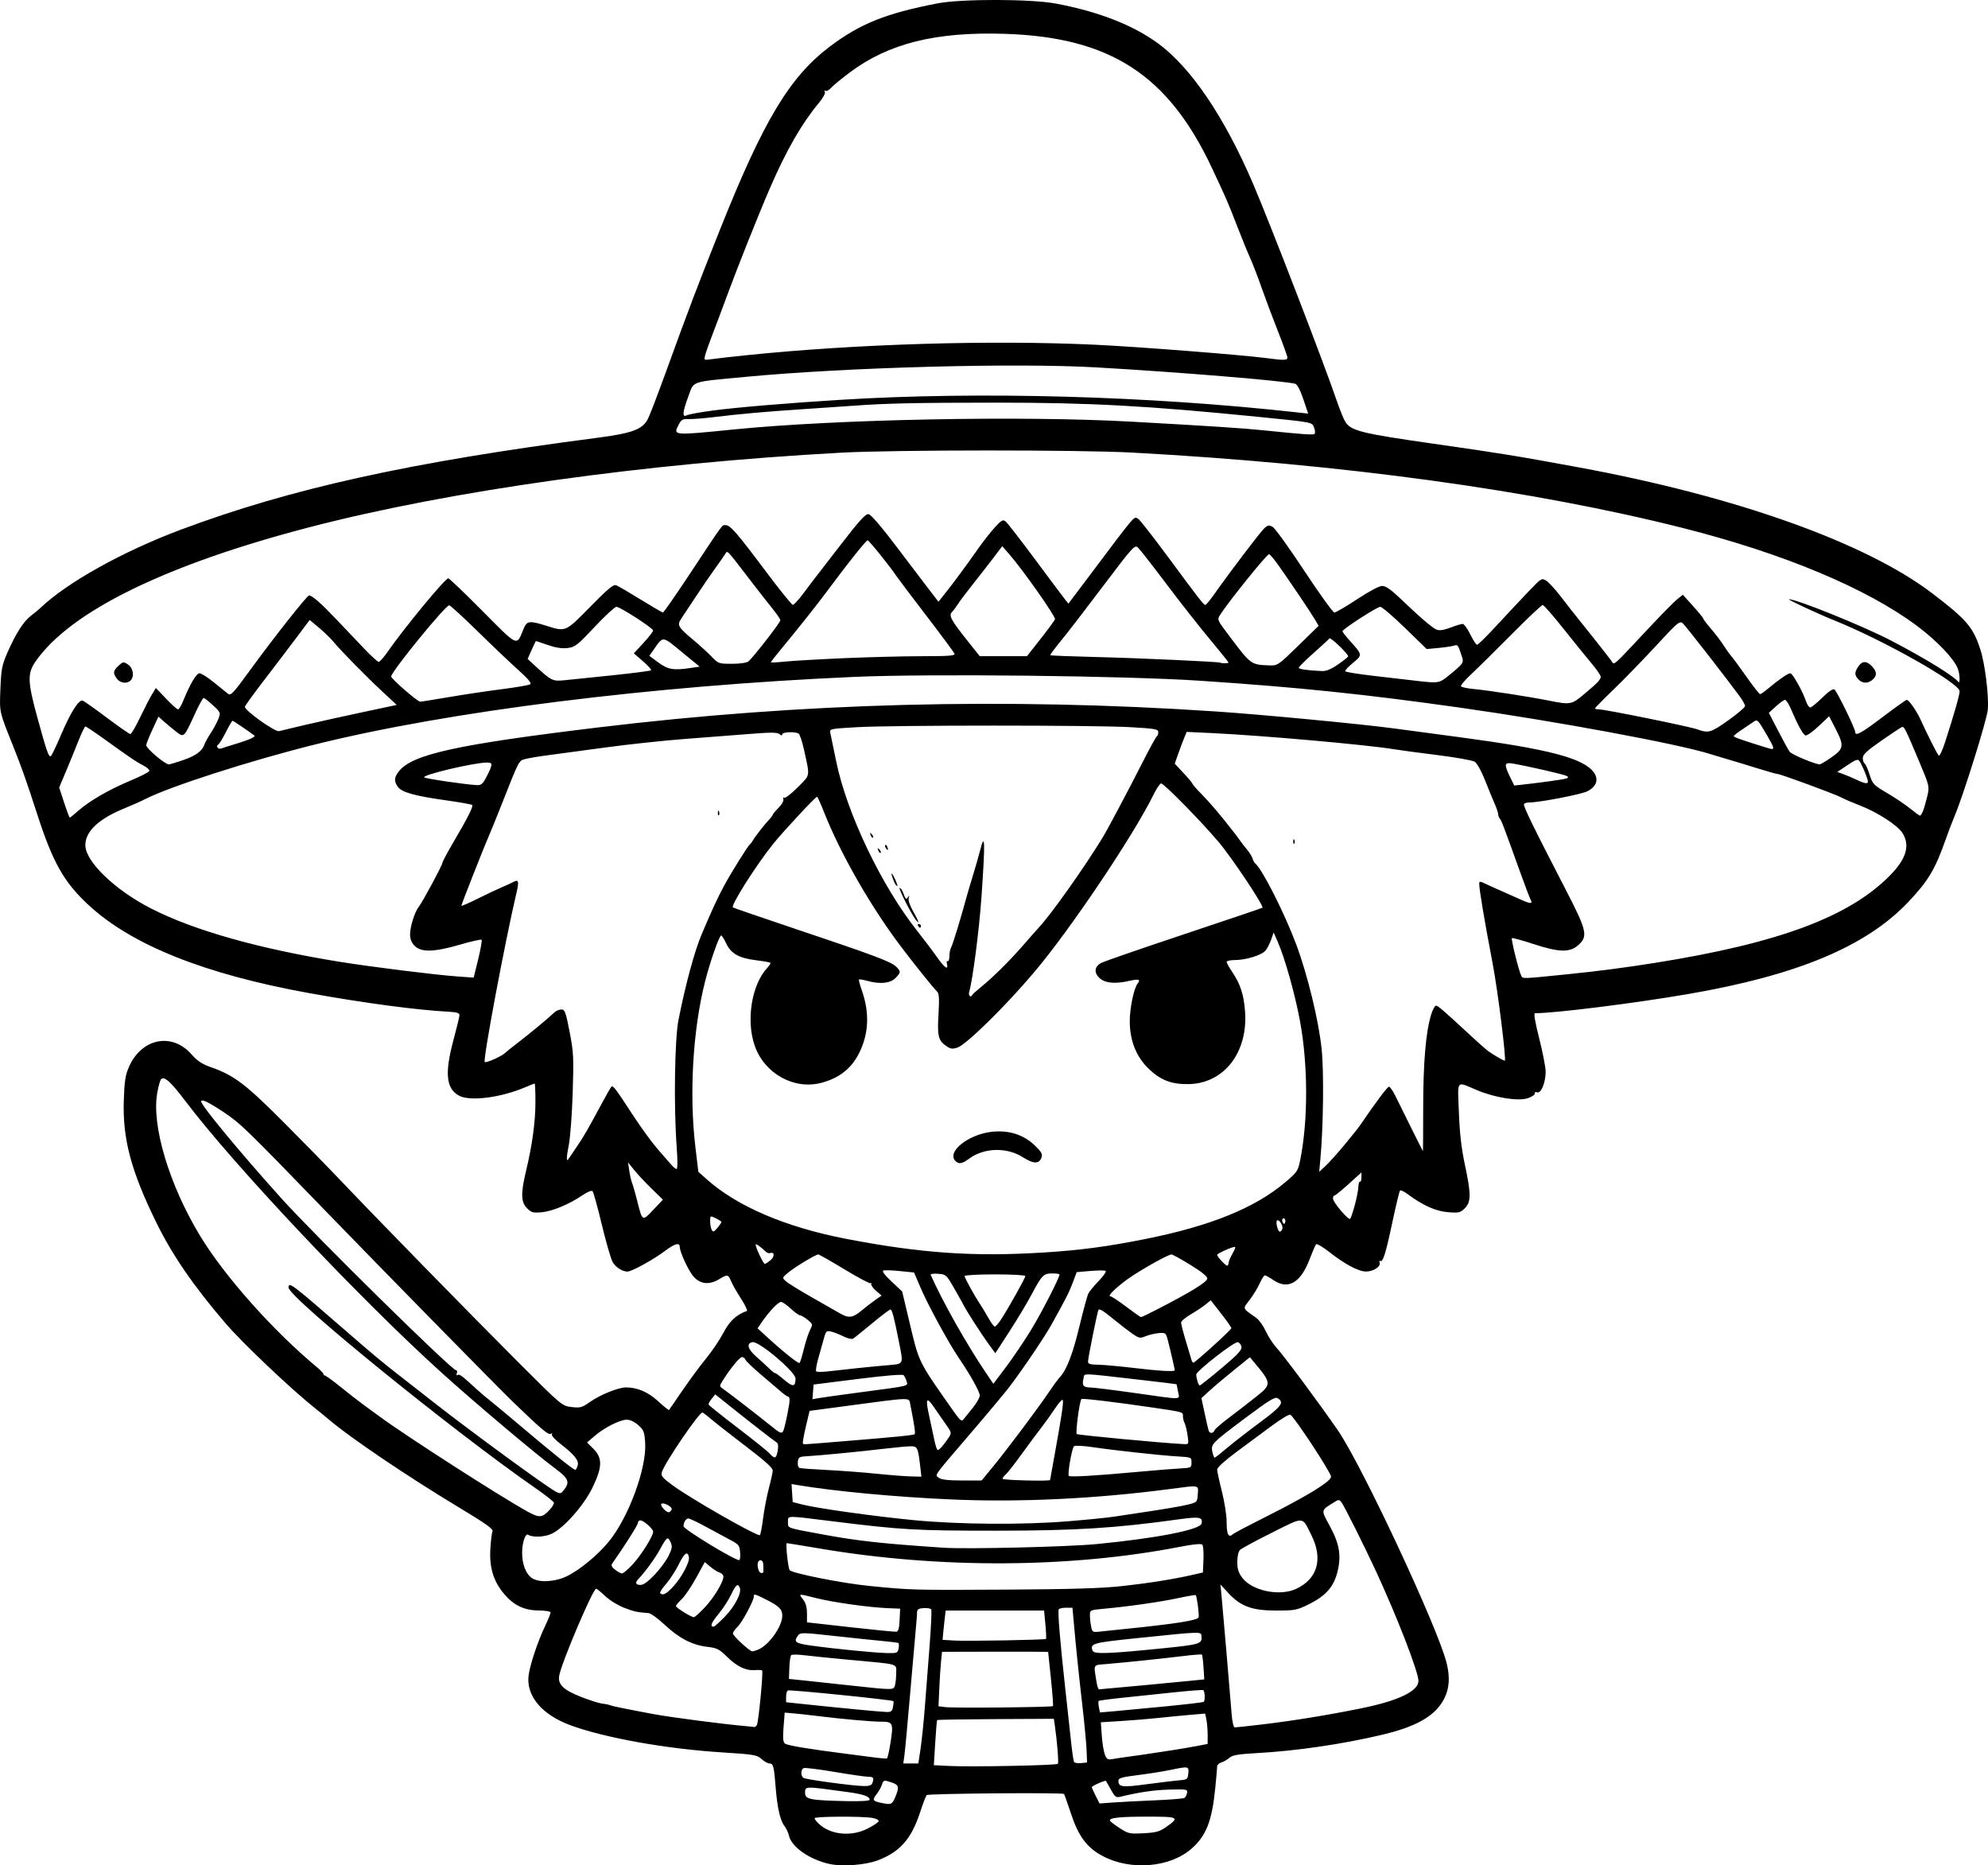 <?xml version="1.0" encoding="UTF-8" standalone="no"?>
<!-- Created with Inkscape (http://www.inkscape.org/) -->

<svg
   width="276.988mm"
   height="259.865mm"
   viewBox="0 0 276.988 259.865"
   version="1.1"
   id="svg1"
   xml:space="preserve"
   inkscape:version="1.3.2 (091e20e, 2023-11-25, custom)"
   sodipodi:docname="_0e2dba9-38343d-4add_ldJa81bms3s1yYJ43h.svg"
   xmlns:inkscape="http://www.inkscape.org/namespaces/inkscape"
   xmlns:sodipodi="http://sodipodi.sourceforge.net/DTD/sodipodi-0.dtd"
   xmlns="http://www.w3.org/2000/svg"
   xmlns:svg="http://www.w3.org/2000/svg"><sodipodi:namedview
     id="namedview1"
     pagecolor="#ffffff"
     bordercolor="#000000"
     borderopacity="0.25"
     inkscape:showpageshadow="2"
     inkscape:pageopacity="0.0"
     inkscape:pagecheckerboard="0"
     inkscape:deskcolor="#d1d1d1"
     inkscape:document-units="mm"
     inkscape:zoom="0.73139029"
     inkscape:cx="522.97659"
     inkscape:cy="490.16237"
     inkscape:window-width="1920"
     inkscape:window-height="1017"
     inkscape:window-x="1912"
     inkscape:window-y="178"
     inkscape:window-maximized="1"
     inkscape:current-layer="layer1" /><defs
     id="defs1"><clipPath
       clipPathUnits="userSpaceOnUse"
       id="clipPath3"><path
         id="path3"
         style="fill:#ff0000;fill-opacity:1;fill-rule:nonzero;stroke:none;stroke-width:0.265"
         d="M 117.464,-9.186 V 177.167 H 291.495 V -9.186 Z M 147.334,111.931 c 4.149,-0.092 4.552,4.357 -0.092,5.084 -1.195,0.187 -2.39,0.381 -3.57,0.655 -1.902,0.431 -3.801,0.869 -5.685,1.373 -4.843,1.295 -6.431,-3.457 -1.602,-4.804 2.039,-0.569 4.104,-1.04 6.168,-1.508 1.289,-0.299 2.595,-0.512 3.902,-0.719 0.31,-0.049 0.603,-0.075 0.88,-0.081 z" /></clipPath><clipPath
       clipPathUnits="userSpaceOnUse"
       id="clipPath29"><path
         id="path30"
         style="fill:#ff0000;fill-opacity:1;fill-rule:nonzero;stroke:none;stroke-width:0.265"
         d="M -43.23,-9.228 V 216.918 H 174.315 V -9.228 Z M 64.459,27.799 c 2.205,0.075 3.149,2.778 0.337,5.093 -1.015,0.835 -0.499,0.393 -1.541,1.333 -0.051,0.05 -0.1,0.101 -0.15,0.151 0.22,0.811 0.125,1.873 -0.521,3.116 -0.875,1.685 -1.749,3.37 -2.654,5.039 -0.978,1.836 -1.883,3.712 -2.891,5.53 -2.43,4.385 -6.499,1.653 -4.214,-2.809 0.315,-0.616 0.638,-1.229 0.953,-1.845 -0.007,-0.023 -0.015,-0.043 -0.022,-0.066 -0.595,-2.008 -0.069,-3.784 0.689,-5.659 1.274,-2.682 3.164,-4.982 5.254,-7.063 1.251,-1.138 0.627,-0.597 1.868,-1.628 0.964,-0.801 1.889,-1.157 2.675,-1.191 0.074,-0.003 0.146,-0.004 0.217,-0.001 z M 107.156,139.452 v 5.3e-4 h 1.332 c 3.185,0 4.318,2.034 3.452,3.522 1.261,1.236 0.77,3.284 -1.765,3.911 -0.549,0.616 -1.49,1.105 -2.851,1.261 -0.137,0.016 -0.274,0.031 -0.411,0.047 -2.651,0.305 -4.055,-0.978 -4.036,-2.332 -0.348,-0.335 -0.565,-0.745 -0.622,-1.186 -3.343,-0.946 -2.812,-4.861 1.596,-4.861 h 0.989 c 0.119,0 0.233,0.004 0.346,0.009 0.539,-0.217 1.168,-0.371 1.971,-0.371 z" /></clipPath><clipPath
       clipPathUnits="userSpaceOnUse"
       id="clipPath48"><path
         id="path49"
         style="fill:#ff0000;fill-opacity:1;fill-rule:nonzero;stroke:none;stroke-width:0.265"
         d="M 41.091,5.534 V 221.556 H 225.286 V 5.534 Z M 200.736,27.814 c 1.729,0.019 2.649,1.415 2.086,2.936 0.034,0.916 -0.448,2.032 -1.673,3.09 -1.147,0.992 -0.564,0.491 -1.752,1.502 -1.464,1.224 -2.914,2.469 -4.415,3.646 -1.776,1.393 -3.3,1.325 -4.092,0.54 -1.314,0.839 -2.65,1.642 -3.984,2.446 -4.294,2.588 -6.806,-1.809 -2.513,-4.397 1.384,-0.834 2.777,-1.656 4.133,-2.538 2.022,-1.284 4.052,-2.554 5.996,-3.956 1.191,-0.886 2.419,-1.714 3.69,-2.479 0.94,-0.565 1.799,-0.798 2.523,-0.79 z m -20.135,16.378 c 1.024,0.015 1.877,0.8 2.033,2.11 0.718,0.616 1.17,1.82 0.937,3.569 -0.199,1.498 -0.825,2.882 -1.489,4.224 -0.631,1.325 -1.475,2.521 -2.325,3.71 -0.383,0.58 -0.187,0.283 -0.588,0.891 -1.639,2.485 -3.795,2.512 -4.699,1.247 -2.336,3.06 -5.919,0.908 -3.888,-3.193 0.881,-1.779 1.751,-3.563 2.632,-5.343 0.834,-1.685 1.981,-2.401 2.971,-2.401 0.144,-8e-6 0.278,0.034 0.414,0.063 0.316,-0.73 0.627,-1.462 0.929,-2.198 0.772,-1.885 2.007,-2.694 3.073,-2.678 z" /></clipPath><clipPath
       clipPathUnits="userSpaceOnUse"
       id="clipPath83"><path
         id="path84"
         style="fill:#ff0000;fill-opacity:1;fill-rule:nonzero;stroke:none;stroke-width:0.265"
         d="M 132.474,-7.02 V 208.971 H 400.13 V -7.02 Z M 255.342,107.773 c 0.047,-0.001 0.095,-5.3e-4 0.143,0.002 1.045,0.054 2.19,0.946 2.813,2.886 0.307,0.956 0.456,1.952 0.58,2.946 0.105,0.896 0.146,1.798 0.173,2.7 0.049,0.457 0.091,0.915 0.134,1.373 0.032,0.334 -0.006,0.606 -0.033,0.887 0.917,0.087 1.972,0.687 2.893,1.982 0.57,0.801 1.075,1.645 1.573,2.491 0.431,0.671 0.926,1.295 1.376,1.954 0.093,0.157 0.186,0.314 0.279,0.471 1.353,2.285 0.702,4.101 -0.559,4.645 -1.02,0.911 -2.908,0.691 -4.385,-1.562 -0.239,-0.365 -0.478,-0.73 -0.729,-1.087 -0.216,-0.336 -0.388,-0.695 -0.574,-1.046 0.608,2.159 -0.889,3.607 -2.71,3.036 -0.616,0.275 -1.361,0.46 -2.342,0.399 -1.467,-0.091 -2.933,-0.193 -4.399,-0.296 -1.796,-0.111 -3.597,-0.198 -5.398,-0.193 -5.014,0.015 -5.014,-5.049 0,-5.065 1.903,-0.006 3.807,0.088 5.707,0.203 0.635,0.044 1.271,0.085 1.906,0.128 -2.172,-2.84 -4.36,-5.667 -6.601,-8.453 -2.161,-2.685 -1.065,-5.119 0.858,-5.113 0.628,0.002 1.345,0.277 2.066,0.876 0.364,-0.695 0.988,-1.1 1.69,-1.132 0.505,-0.023 1.05,0.149 1.567,0.543 0.093,-0.019 0.178,-0.065 0.274,-0.07 0.594,-0.032 1.239,0.203 1.815,0.734 -0.664,-2.602 0.469,-4.21 1.884,-4.241 z m 0.768,13.726 c -0.032,0.104 -0.068,0.203 -0.109,0.298 0.124,0.163 0.249,0.325 0.373,0.488 -0.098,-0.264 -0.22,-0.535 -0.254,-0.779 -0.004,-0.001 -0.007,-0.005 -0.01,-0.006 z m 30.329,39.335 h 0.777 c 5.014,0 5.014,5.065 0,5.065 h -0.777 c -5.014,0 -5.014,-5.065 0,-5.065 z" /></clipPath><clipPath
       clipPathUnits="userSpaceOnUse"
       id="clipPath102"><path
         id="path103"
         style="fill:#ff0000;fill-opacity:1;fill-rule:nonzero;stroke:none;stroke-width:0.265"
         d="M 245.095,-91.085 V 149.538 H 484.247 V -91.085 Z M 386.76,31.187 h 1.65 c 5.014,0 5.014,5.065 0,5.065 h -1.65 c -5.014,0 -5.014,-5.065 0,-5.065 z M 278.242,82.629 c 1.018,-0.028 2.247,0.632 3.228,2.236 0.354,0.578 0.768,1.115 1.156,1.669 -0.179,-0.355 -0.185,-0.572 0.174,-0.552 0.231,0.012 0.612,0.121 1.194,0.353 1.53,0.608 2.705,1.776 3.919,2.845 1.817,1.6 0.342,0.262 2.186,1.957 3.604,3.312 0.416,6.943 -3.167,3.954 -0.796,1.298 -2.871,1.492 -4.73,-0.776 -1.836,-2.239 -3.672,-4.499 -5.159,-6.99 -1.607,-2.69 -0.498,-4.649 1.199,-4.696 z m 48.669,29.818 c 0.832,-0.023 1.844,0.352 2.893,1.294 1.313,1.18 2.463,2.509 3.553,3.893 0.661,0.847 0.337,0.434 0.973,1.24 1.192,1.511 1.339,2.902 0.893,3.822 -0.016,1.86 -2.198,3.006 -4.869,1.014 -1.747,-1.303 -3.553,-2.525 -5.469,-3.568 -3.578,-1.948 -3.294,-5.278 -0.617,-5.341 0.191,-0.004 0.416,0.041 0.631,0.072 -0.168,-1.358 0.693,-2.391 2.01,-2.427 z" /></clipPath><clipPath
       clipPathUnits="userSpaceOnUse"
       id="clipPath113"><path
         id="path114"
         style="fill:#ff0000;fill-opacity:1;fill-rule:nonzero;stroke:none;stroke-width:0.265"
         d="m 157.066,-116.178 v 259.561 h 295.043 v -259.561 z M 393.264,24.766 c 0.581,0.011 1.242,0.145 1.968,0.439 0.12,0.049 0.24,0.098 0.36,0.146 4.647,1.882 2.736,6.584 -1.907,4.692 -0.149,-0.061 -0.299,-0.122 -0.449,-0.182 -3.917,-1.596 -3.112,-5.153 0.027,-5.095 z M 342.535,35.836 c 1.181,-0.021 2.405,1.064 2.649,3.402 0.172,1.646 0.305,3.295 0.421,4.946 0.065,0.913 0.111,1.827 0.156,2.741 0.246,5.008 -4.813,5.256 -5.059,0.248 -0.043,-0.879 -0.087,-1.758 -0.149,-2.635 -0.107,-1.53 -0.233,-3.058 -0.382,-4.584 -0.259,-2.651 1.026,-4.095 2.365,-4.118 z m -33.149,10.457 c 3.772,0.034 4.177,4.206 -0.279,5.096 -2.779,0.555 -5.597,1.027 -8.441,1.011 -5.014,-0.028 -5.014,-5.084 0,-5.064 2.507,0.01 4.994,-0.417 7.443,-0.913 0.461,-0.093 0.887,-0.134 1.277,-0.13 z" /></clipPath><clipPath
       clipPathUnits="userSpaceOnUse"
       id="clipPath120"><path
         id="path121"
         style="fill:#ff0000;fill-opacity:1;fill-rule:nonzero;stroke:none;stroke-width:0.265"
         d="M 344.491,-224.742 V 93.74 H 637.437 V -224.742 Z m 57.98,209.9 c 0.18,0.019 0.442,0.736 1.12,2.612 1.049,2.901 1.048,6.019 1.03,9.064 0.014,1.384 -0.104,2.763 -0.22,4.14 -0.594,7.065 -7.742,6.459 -7.137,-0.606 0.102,-1.192 0.212,-2.384 0.194,-3.582 0.01,-1.333 0.012,-2.65 -0.1,-3.98 -0.028,-0.332 -0.067,-0.662 -0.101,-0.994 -0.05,-0.273 -0.127,-0.542 -0.151,-0.819 -0.002,-0.026 0.051,-0.015 0.077,-0.022 v 5.291e-4 c 4.911,-1.36 4.827,-5.865 5.286,-5.815 z m 133.457,6.23 c 1.673,0.041 3.331,1.648 3.508,4.967 0.11,2.057 0.326,4.101 0.649,6.136 0.19,1.182 0.086,0.629 0.301,1.658 1.455,6.94 -5.614,8.389 -7.016,1.438 -0.27,-1.337 -0.151,-0.677 -0.36,-1.978 -0.342,-2.169 -0.587,-4.348 -0.701,-6.541 -0.194,-3.762 1.722,-5.726 3.618,-5.679 z" /></clipPath><clipPath
       clipPathUnits="userSpaceOnUse"
       id="clipPath135"><path
         id="path136"
         style="fill:#ff0000;fill-opacity:1;fill-rule:nonzero;stroke:none;stroke-width:0.265"
         d="M 477.204,-278.281 V 24.964 H 771.33 V -278.281 Z m 210.631,135.235 c 0.649,0.035 1.758,0.625 3.629,1.812 2.196,1.392 3.007,3.98 3.718,6.326 2.056,6.786 -4.882,8.854 -6.864,2.046 -0.027,-0.092 -0.73,-2.143 -0.731,-2.214 -7.9e-4,-0.063 0.207,0.09 0.187,0.03 -0.102,-0.312 -0.801,-0.228 -0.785,-0.595 0.214,-4.87 -0.582,-7.482 0.845,-7.405 z m -130.474,16.82 c 0.913,0.03 1.975,0.321 3.143,0.957 2.784,1.515 5.891,2.183 8.941,2.926 0.049,0.011 0.098,0.023 0.147,0.034 0.394,-0.233 0.868,-0.356 1.405,-0.343 0.586,0.014 1.246,0.191 1.956,0.556 0.817,-0.371 1.604,-0.614 2.297,-0.621 2.818,-0.029 4.295,2.613 2.367,5.305 3.089,4.801 -0.884,8.357 -4.597,5.381 -3.035,3.455 -7.309,1.009 -5.866,-3.51 -3.376,-0.823 -6.775,-1.657 -9.854,-3.322 -5.068,-2.74 -3.897,-7.494 0.06,-7.363 z" /></clipPath><clipPath
       clipPathUnits="userSpaceOnUse"
       id="clipPath194"><path
         id="path195"
         style="fill:#ff0000;fill-opacity:1;fill-rule:nonzero;stroke:none;stroke-width:0.265"
         d="M 586.953,-316.373 V -43.138 H 818.308 V -316.373 Z m 53.828,72.49 c 5.334,0.125 5.822,6.026 -0.496,7.199 -2.322,0.431 -4.653,0.82 -7,1.081 -7.047,0.783 -7.758,-6.323 -0.713,-7.127 2.146,-0.245 4.278,-0.598 6.401,-0.995 0.653,-0.122 1.257,-0.171 1.809,-0.158 z m 77.852,114.108 c 5.866,-0.176 6.487,6.105 -0.071,7.191 -0.65,0.108 -1.301,0.219 -1.95,0.334 -0.186,1.569 -1.657,3.152 -4.701,3.588 -1.375,0.197 -2.749,0.395 -4.116,0.642 -5.881,1.061 -7.651,-3.737 -3.89,-6.031 -0.444,-1.629 0.751,-3.612 4.075,-4.515 1.142,-0.31 2.302,-0.545 3.459,-0.789 0.65,-0.137 1.253,-0.199 1.805,-0.199 0.723,5.3e-4 1.355,0.112 1.9,0.302 0.75,-0.132 1.499,-0.273 2.248,-0.398 0.437,-0.073 0.851,-0.113 1.242,-0.125 z m -47.002,6.364 c 0.357,0.005 0.666,0.064 0.98,0.115 0.233,-0.014 0.459,-0.02 0.676,-0.017 5.137,0.085 6.028,4.924 1.742,6.653 -0.279,1.554 -1.868,3.015 -4.953,3.209 -1.326,0.083 -2.653,0.193 -3.983,0.181 -6.214,-0.058 -6.913,-5.512 -2.233,-6.827 0.301,-1.446 1.792,-2.735 4.474,-2.882 1.038,-0.211 0.525,-0.119 1.763,-0.315 0.547,-0.087 1.058,-0.124 1.532,-0.117 z m 99.073,6.165 c 0.899,0.004 1.966,0.251 3.169,0.818 2.023,0.953 3.732,2.451 5.497,3.8 0.855,0.653 1.413,1.334 1.839,2.011 0.19,0.084 0.377,0.171 0.568,0.253 0.084,0.036 0.127,0.087 0.208,0.124 0.489,0.022 1.013,0.09 1.575,0.215 1.253,0.28 2.423,0.79 3.569,1.351 4.569,2.236 4.099,6.224 1.184,7.095 -0.846,1.196 -2.706,1.953 -5.421,1.429 -0.562,-0.108 -1.188,-0.184 -1.733,-0.328 -1.776,-0.47 -3.097,-1.215 -3.97,-2.048 -0.964,0.147 -2.141,0.029 -3.489,-0.469 -0.123,-0.045 -0.246,-0.09 -0.368,-0.136 -3.715,-1.372 -4.651,-4.083 -3.594,-5.79 -0.64,-0.869 -0.889,-1.776 -0.757,-2.584 -2.495,-2.691 -1.481,-5.754 1.723,-5.739 z m -62.233,1.085 c 4.846,0.175 5.452,5.705 -0.564,7.221 -1.726,0.435 -3.461,0.814 -5.211,1.139 -6.971,1.294 -8.371,-5.705 -1.405,-7.023 1.627,-0.308 3.245,-0.645 4.849,-1.058 0.858,-0.221 1.637,-0.305 2.33,-0.28 z m -33.08,3.914 h 1.593 c 7.09,0 7.09,7.162 0,7.162 h -1.593 c -7.09,0 -7.09,-7.162 0,-7.162 z m 63.159,22.509 c 0.183,-0.003 0.366,-0.002 0.549,0.001 7.089,0.128 7.089,7.3 0,7.162 -1.22,-0.024 -2.435,0.137 -3.646,0.261 -7.053,0.722 -7.782,-6.406 -0.728,-7.125 1.272,-0.13 2.546,-0.281 3.825,-0.3 z" /></clipPath><clipPath
       clipPathUnits="userSpaceOnUse"
       id="clipPath198"><path
         id="path198"
         style="fill:#ff0000;fill-opacity:1;fill-rule:nonzero;stroke:none;stroke-width:0.265"
         d="m 554.032,-616.471 v 310.772 H 874.629 V -616.471 Z m 150.945,162.122 c 5.869,-0.061 6.366,6.229 -0.211,7.188 -4.826,0.703 -2.391,0.328 -7.302,1.126 -4.89,0.876 -9.753,2.076 -14.71,2.484 -7.066,0.582 -7.042,-6.332 0,-7.162 4.519,-0.533 8.968,-1.568 13.446,-2.371 5.065,-0.823 2.554,-0.436 7.532,-1.163 0.439,-0.064 0.854,-0.096 1.245,-0.1 z" /></clipPath><clipPath
       clipPathUnits="userSpaceOnUse"
       id="clipPath220"><path
         id="path221"
         style="fill:#ff0000;fill-opacity:1;fill-rule:nonzero;stroke:none;stroke-width:0.265"
         d="M 393.398,-651.944 V -304.562 h 319.202 v -347.382 z m 253.474,152.846 c 0.975,-0.028 1.955,0.539 2.718,1.606 0.253,-0.065 0.514,-0.096 0.778,-0.086 1.688,0.068 3.497,1.686 3.977,4.975 0.842,5.781 2.199,11.472 3.517,17.159 0.235,1.012 0.242,1.87 0.153,2.642 0.629,1.273 1.166,2.595 1.687,3.905 0.159,0.441 0.317,0.881 0.476,1.322 2.401,6.672 -4.362,9.094 -6.743,2.415 -0.113,-0.317 -0.226,-0.634 -0.339,-0.951 0.025,0.303 0.013,0.328 0.061,0.933 0.573,7.067 -6.576,7.642 -7.139,0.574 -0.092,-1.152 -0.088,-1.408 -0.115,-1.756 -0.912,-0.594 -1.773,-1.65 -2.395,-3.244 -0.409,-1.048 -0.805,-2.103 -1.282,-3.123 -1.879,-4.014 -0.199,-6.824 2.104,-6.821 0.415,5.3e-4 0.851,0.095 1.29,0.288 2.2e-4,-0.159 -0.004,-0.317 -0.004,-0.475 2.6e-4,-0.376 0.025,-0.727 0.063,-1.063 -0.74,-4.137 -1.426,-8.284 -1.979,-12.451 -0.496,-3.734 1.269,-5.791 3.173,-5.846 z m 19.151,17.42 c 1.492,0.032 3.161,1.245 4.111,3.964 0.812,2.325 1.342,4.731 1.842,7.138 1.441,6.942 -5.581,8.396 -7.014,1.452 -0.427,-2.069 -0.873,-4.14 -1.559,-6.142 -1.365,-3.983 0.44,-6.458 2.621,-6.412 z" /></clipPath><clipPath
       clipPathUnits="userSpaceOnUse"
       id="clipPath323"><path
         id="path324"
         style="fill:#ff0000;fill-opacity:1;fill-rule:nonzero;stroke:none;stroke-width:0.265"
         d="m 515.643,-800.924 v 283.048 c 1.969,0.455 3.921,0.98 5.869,1.518 0.752,-0.41 1.765,-0.662 3.051,-0.654 0.207,0 0.421,0.009 0.642,0.024 0.307,0.021 0.612,0.06 0.918,0.093 -3.058,-2.226 -2.445,-5.811 2.073,-5.804 0.384,0 0.796,0.027 1.236,0.083 1.633,0.207 2.23,0.236 3.923,0.685 7.728,2.049 15.198,5.065 22.638,7.95 6.351,2.397 12.408,5.456 18.45,8.527 4.516,2.296 4.145,6.211 1.26,7.086 h 142.148 c -3.64,-2.857 -7.374,-5.606 -11.353,-7.976 -4.95,-2.947 -3.981,-7.702 -0.128,-7.519 0.889,0.042 1.932,0.347 3.091,0.998 4.772,2.68 9.169,5.987 13.46,9.37 l 2.8,2.314 c 1.122,0.927 1.816,1.896 2.171,2.813 h 76.1 c -1.674,-6.323 -3.432,-12.623 -5.282,-18.897 -0.11,1.471 -0.198,2.944 -0.28,4.416 -0.394,7.079 -7.547,6.68 -7.151,-0.399 0.205,-3.67 0.423,-7.347 0.995,-10.982 0.465,-2.848 0.925,-5.704 1.655,-8.498 -3.097,-9.827 -6.259,-19.634 -9.667,-29.357 -1.466,-4.182 0.519,-6.903 2.794,-6.726 1.365,0.107 2.835,1.257 3.726,3.762 2.01,5.643 3.888,11.333 5.756,17.026 -0.788,-4.204 -1.484,-8.425 -2.013,-12.674 -0.437,-3.518 1.123,-5.455 2.903,-5.633 1.78,-0.178 3.78,1.403 4.224,4.92 0.413,3.278 0.928,6.539 1.505,9.788 0.251,-1.388 0.999,-2.303 1.932,-2.684 -0.077,-0.389 -0.143,-0.78 -0.221,-1.169 -0.597,-2.982 0.369,-4.861 1.772,-5.508 -0.549,-2.099 -1.048,-4.209 -1.374,-6.353 -0.566,-3.724 1.13,-5.644 3.031,-5.58 1.678,0.057 3.515,1.66 4.102,4.931 0.206,1.148 0.462,2.285 0.735,3.419 0.332,-1.812 1.405,-2.974 2.716,-3.096 1.557,-0.145 3.333,1.07 4.206,4.046 0.086,0.293 0.167,0.588 0.258,0.88 0.605,-2.301 2.095,-3.454 3.538,-3.454 1.567,-3e-5 3.075,1.357 3.326,4.072 0.496,-0.388 1.04,-0.655 1.633,-0.655 1.743,1.3e-4 3.615,1.692 3.984,5.046 v -243.199 z m 285.962,83.177 c 1.344,-0.017 2.482,0.86 2.851,2.339 0.108,-0.016 0.219,-0.068 0.325,-0.073 0.074,-0.003 0.148,-0.004 0.221,-0.002 v -5.3e-4 c 2.26,0.06 3.918,2.709 2.094,6.595 -0.374,0.797 -0.748,1.595 -1.122,2.392 -1.85,3.891 -3.617,7.822 -5.542,11.676 -1.342,2.685 -3.211,3.546 -4.712,3.25 -1.583,3.559 -4.21,4.164 -5.768,2.878 -0.94,1.041 -2.177,1.349 -3.269,0.89 -2.381,2.167 -4.82,1.727 -5.722,-0.038 -1.751,-0.909 -2.319,-3.574 0.141,-6.573 0.93,-1.134 1.778,-2.336 2.644,-3.519 0.466,-0.637 0.904,-1.293 1.362,-1.936 0.1,-0.299 0.199,-0.599 0.295,-0.9 0.375,-1.289 0.991,-2.487 1.417,-3.756 0.452,-1.29 1.021,-2.529 1.621,-3.756 0.273,-0.622 0.52,-1.256 0.763,-1.89 1.033,-2.689 2.751,-3.859 4.257,-3.858 0.167,2e-4 0.331,0.02 0.492,0.049 0.718,-0.552 1.467,-0.828 2.167,-0.853 0.034,-10e-4 0.067,0.004 0.101,0.004 0.492,-0.192 0.978,-0.313 1.433,-0.291 0.034,0.002 0.062,0.02 0.096,0.023 1.154,-1.83 2.595,-2.635 3.857,-2.651 z m -34.448,83.209 c 2.38,0.088 3.996,2.931 1.769,6.762 -0.205,0.353 -0.411,0.707 -0.617,1.06 -0.791,1.593 -1.494,3.221 -1.967,4.94 -1.884,6.835 -8.457,6.072 -7.107,-0.888 0.491,-2.533 1.521,-4.913 2.65,-7.218 0.276,-0.486 0.552,-0.971 0.828,-1.457 1.313,-2.312 3.016,-3.251 4.444,-3.199 z m 3.14,59.734 c 0.964,-0.039 2.151,0.255 3.51,1.003 1.769,0.973 3.422,2.138 5.139,3.199 6.031,3.728 2.258,9.825 -3.769,6.091 -1.44,-0.893 -2.861,-1.816 -4.278,-2.745 -4.632,-3.037 -4.043,-7.409 -0.601,-7.547 z m 56.247,30.714 c -0.127,3.358 -0.253,6.717 -0.381,10.075 0.35,1.947 0.717,3.891 1.064,5.839 -0.18,-5.307 -0.404,-10.612 -0.683,-15.914 z m -280.205,34.079 c 0.615,0.276 1.124,0.507 1.916,0.858 8.577,4.104 4.329,2.034 12.748,6.212 0.483,0.24 0.904,0.5 1.28,0.772 3.19,1.261 6.383,2.517 9.564,3.801 h 1.218 c -0.585,-0.141 -1.209,-0.367 -1.868,-0.702 -5.826,-2.966 -11.665,-5.923 -17.793,-8.233 -2.345,-0.91 -4.707,-1.807 -7.065,-2.707 z m -30.695,2.274 v 9.368 h 8.184 c -3.19,-1.734 -2.46,-5.881 2.982,-6.359 0.152,-0.013 0.305,-0.01 0.457,-0.022 -3.608,-1.024 -8.17,-2.261 -11.623,-2.988 z" /></clipPath><clipPath
       clipPathUnits="userSpaceOnUse"
       id="clipPath358"><path
         id="path359"
         style="fill:#ff0000;fill-opacity:1;fill-rule:nonzero;stroke:none;stroke-width:0.265"
         d="m 832.162,-950.671 -219.816,5.2e-4 v 210.74 c 0.687,0.089 1.374,0.183 2.058,0.288 4.709,0.59 9.416,1.215 14.064,2.179 1.393,0.343 2.652,0.629 4.021,1.056 0.177,0.055 0.347,0.128 0.521,0.191 3.416,-0.131 6.833,-0.235 10.25,-0.332 5.907,-0.163 11.816,-0.25 17.725,-0.251 5.909,-2.6e-4 11.817,0.086 17.723,0.27 3.929,0.146 7.853,0.38 11.776,0.649 5.002,0.343 4.655,5.397 -0.347,5.053 -3.859,-0.265 -7.721,-0.496 -11.587,-0.64 -0.776,-0.024 -1.553,-0.033 -2.329,-0.054 4.49,0.595 4.086,5.266 -0.75,4.969 -0.668,-0.041 -1.337,-0.082 -2.005,-0.123 -4.257,-0.232 -8.518,-0.423 -12.773,-0.698 3.352,0.696 6.748,1.107 10.159,1.416 4.075,0.439 8.145,0.912 12.217,1.366 4.292,0.427 8.585,0.831 12.881,1.213 4.887,0.446 9.788,0.731 14.695,0.825 5.431,0.078 10.861,0.122 16.292,0.007 4.764,-0.076 9.528,-0.177 14.285,-0.457 4.667,-0.248 9.343,-0.439 13.978,-1.072 4.192,-0.593 8.357,-1.345 12.446,-2.461 3.403,-0.881 6.798,-1.788 10.171,-2.776 1.776,-0.536 3.553,-1.065 5.329,-1.598 -8.296,1.341 -16.579,2.754 -24.803,4.49 -2.413,0.5 -4.598,0.986 -7.018,1.371 -2.18,0.347 -4.46,0.668 -6.631,0.097 -4.849,-1.275 -3.469,-5.791 1.455,-4.851 1.469,0.281 3.047,-0.026 4.496,-0.265 2.43,-0.401 4.207,-0.801 6.67,-1.312 13.822,-2.919 27.804,-4.96 41.745,-7.206 3.074,-1.727 6.115,-3.51 9.021,-5.511 0.877,-0.604 1.722,-1.254 2.583,-1.882 4.849,-4.127 8.642,-9.272 12.036,-14.615 0.873,-1.418 1.674,-2.876 2.459,-4.343 0.266,-4.557 0.505,-9.116 0.5,-13.683 -0.001,-1.962 0.016,-3.924 -0.003,-5.886 -0.006,-0.592 -0.025,-1.183 -0.037,-1.775 -0.165,-0.528 -0.321,-1.06 -0.488,-1.586 -1.48,-4.358 -2.961,-8.773 -5.234,-12.796 -1.542,-2.728 -0.553,-4.876 1.035,-5.053 0.952,-0.106 2.12,0.497 3.087,2.109 0.379,0.632 0.698,1.295 1.038,1.947 -0.063,-2.454 1.141,-3.683 2.393,-3.683 1.265,5e-5 2.576,1.253 2.672,3.758 0.095,2.465 0.177,4.93 0.279,7.394 0.41,0.445 0.78,1.067 1.058,1.91 0.328,0.996 0.432,1.194 0.588,2.403 0.042,0.331 0.079,0.733 0.116,1.128 z m -2.262,195.551 c -0.468,0.492 -0.915,1.003 -1.371,1.506 0.612,0.011 1.127,0.183 1.512,0.476 0.008,-0.253 0.018,-0.506 0.026,-0.759 0.009,-0.322 0.008,-0.771 0.018,-1.132 -0.063,-0.021 -0.122,-0.063 -0.184,-0.091 z m 0.018,5.565 c -0.347,0.375 -0.791,0.738 -1.366,1.066 -3.721,2.125 -7.429,4.273 -11.133,6.429 1.919,-0.44 3.834,-0.902 5.737,-1.409 2.857,-0.761 4.709,-1.336 6.62,-1.962 0.049,-1.375 0.093,-2.75 0.141,-4.124 z m -0.327,9.504 c -1.469,0.46 -3,0.908 -5.231,1.501 -6.589,1.752 -13.282,3.07 -20,4.221 -0.179,0.095 -0.357,0.193 -0.536,0.288 -0.244,0.132 -0.499,0.242 -0.743,0.372 -2.965,1.742 -5.931,3.484 -8.898,5.222 -4.065,2.412 -8.093,4.768 -12.103,7.264 -0.863,0.537 -1.714,1.092 -2.563,1.651 h 52.645 v -3.815 c -1.468,0.459 -3.166,-0.821 -3.026,-3.773 0.205,-4.308 0.313,-8.62 0.455,-12.93 z m -217.245,5.245 v 15.274 h 70.414 c -0.064,-0.006 -0.128,-0.012 -0.192,-0.018 -4.086,-0.455 -8.17,-0.93 -12.258,-1.37 -3.828,-0.338 -7.638,-0.804 -11.394,-1.625 -3.646,-0.918 -7.262,-1.95 -10.895,-2.918 -3.828,-0.844 -7.512,-2.137 -11.09,-3.721 -1.325,-0.578 -2.657,-1.145 -4.006,-1.669 -0.441,-0.079 -0.881,-0.158 -1.322,-0.235 -2.252,0.092 -4.503,0.194 -6.754,0.321 -2.648,0.15 -4.021,-1.187 -4,-2.523 -2.402,-0.495 -4.806,-0.977 -7.229,-1.348 -0.425,-0.053 -0.849,-0.115 -1.274,-0.168 z m 156.679,13.145 c -0.037,0.01 -0.073,0.021 -0.11,0.03 -3.338,0.91 -6.733,1.548 -10.144,2.099 h 6.524 c 0.033,-0.019 0.065,-0.037 0.098,-0.056 1.211,-0.69 2.422,-1.381 3.632,-2.073 z" /></clipPath><clipPath
       clipPathUnits="userSpaceOnUse"
       id="clipPath393"><path
         id="path394"
         style="fill:#ff0000;fill-opacity:1;fill-rule:nonzero;stroke:none;stroke-width:0.265"
         d="m 601.826,-975.892 v 251.336 h 51.451 c -0.453,-0.099 -0.904,-0.205 -1.352,-0.326 -1.181,-0.292 -2.361,-0.603 -3.494,-1.05 -0.815,-0.342 -1.643,-0.656 -2.454,-1.008 -0.83,-0.37 -1.656,-0.753 -2.535,-0.995 -1.341,-0.468 -2.67,-0.973 -4.05,-1.319 -1.101,-0.272 -2.215,-0.498 -3.34,-0.646 -4.816,-0.631 -4.996,-5.097 -0.454,-5.08 0.147,5.3e-4 0.298,0.005 0.454,0.015 1.536,0.1 3.05,0.429 4.543,0.791 1.538,0.38 3.022,0.936 4.515,1.457 1.013,0.288 1.972,0.724 2.932,1.152 0.774,0.331 1.558,0.635 2.336,0.957 0.848,0.321 1.728,0.547 2.608,0.764 0.346,-0.246 0.756,-0.473 1.242,-0.669 1.35,-0.543 2.681,-1.13 4.036,-1.662 1.563,-0.652 3.174,-1.17 4.812,-1.594 0.724,-0.182 1.459,-0.312 2.195,-0.438 0.309,-0.053 0.602,-0.083 0.878,-0.093 4.147,-0.146 4.607,4.302 -0.027,5.085 -0.599,0.101 -1.198,0.206 -1.788,0.351 -0.378,0.096 -0.753,0.2 -1.127,0.31 3.155,0.302 4.026,2.612 2.693,3.997 h 12.778 c 0.274,-0.819 0.996,-1.671 2.28,-2.339 3.49,-1.816 7.3,-2.838 11.096,-3.803 0.55,-0.769 1.669,-1.356 3.359,-1.372 0.586,-0.006 1.173,-0.007 1.759,-0.003 0.281,0.002 0.562,0.011 0.843,0.015 3.545,-0.759 7.104,-1.452 10.698,-1.933 1.343,-0.176 2.696,-0.288 4.048,-0.288 0.811,-1.5e-4 1.623,0.04 2.432,0.13 1.312,0.146 1.752,0.273 3.046,0.547 1.388,0.415 3.879,0.717 4.987,1.704 0.469,0.418 1.065,0.847 1.186,1.463 0.032,0.161 -0.019,0.326 -0.017,0.488 3.987,1.078 3.131,5.443 -1.524,4.851 -0.187,-0.024 -0.374,-0.045 -0.561,-0.069 0.013,0.205 0.023,0.384 0.037,0.608 h 39.294 c -0.022,-0.068 -0.045,-0.133 -0.066,-0.203 -0.809,-2.805 -1.121,-3.764 -1.801,-6.609 -0.5,-2.092 -0.85,-4.201 -1.284,-6.305 -0.034,-0.166 -0.085,-0.328 -0.128,-0.492 -0.749,-2.881 0.57,-4.665 2.058,-4.631 0.777,0.018 1.595,0.54 2.194,1.65 0.38,-0.409 0.86,-0.642 1.365,-0.669 0.507,-0.027 1.034,0.178 1.512,0.585 -0.091,-2.208 1.046,-3.57 2.294,-3.486 0.901,0.061 1.858,0.872 2.447,2.657 0.13,0.394 0.271,0.784 0.39,1.182 0.688,2.294 1.261,4.625 1.923,6.926 0.478,1.663 0.752,2.504 1.014,3.361 0.571,0.921 1.144,1.842 1.712,2.765 0.79,1.285 0.95,2.421 0.719,3.269 h 59.366 V -975.892 Z m 180.872,244.813 c 0.91,-0.015 1.803,0.136 2.693,0.298 4.933,0.897 3.971,5.971 -0.943,4.976 -0.553,-0.112 -1.106,-0.213 -1.673,-0.21 -0.786,0.009 -1.581,0.029 -2.338,0.264 -4.789,1.483 -6.364,-3.236 -1.602,-4.805 1.248,-0.411 2.559,-0.5 3.863,-0.523 z m -84.238,4.087 c -1.4,0.305 -2.801,0.608 -4.195,0.938 -1.853,0.466 -3.718,0.931 -5.547,1.498 h 21.896 c 0.015,-0.11 0.024,-0.207 0.044,-0.331 -0.089,-0.165 -0.165,-0.313 -0.239,-0.459 -0.329,-0.046 -0.66,-0.087 -0.989,-0.137 -1.211,-0.182 -2.077,-0.619 -2.628,-1.164 -2.779,-0.163 -5.56,-0.299 -8.343,-0.345 z" /></clipPath><clipPath
       clipPathUnits="userSpaceOnUse"
       id="clipPath404"><path
         id="path405"
         style="fill:#ff0000;fill-opacity:1;fill-rule:nonzero;stroke:none;stroke-width:0.265"
         d="m 623.006,-1077.529 v 245.514 h 223.531 v -245.514 z m 161.47,120.344 c 1.352,0.029 2.589,1.471 2.2,4.106 -0.28,1.897 -0.607,3.811 -1.385,5.578 -2.021,4.588 -6.288,2.43 -4.53,-2.265 0.487,-1.301 0.706,-2.676 0.903,-4.044 0.336,-2.326 1.618,-3.401 2.811,-3.375 z m -13.226,14.737 v 5.3e-4 c 1.106,0.026 1.967,0.886 2.012,2.209 0.508,-0.278 1.006,-0.398 1.459,-0.383 1.818,0.06 2.907,2.265 0.957,4.914 -1.233,1.676 -2.549,3.731 -4.353,4.842 -0.279,0.172 -0.596,0.274 -0.893,0.411 -0.964,0.443 -1.361,0.524 -1.436,0.368 -1.472,1.414 -3.365,0.678 -3.474,-2.743 -0.087,-2.731 1.244,-5.171 2.615,-7.437 0.892,-1.475 1.992,-2.129 2.946,-2.179 0.057,-0.003 0.113,-0.004 0.169,-0.003 z m -0.562,8.551 c -0.043,0.17 -0.103,0.334 -0.134,0.508 -0.057,0.323 -0.158,0.577 -0.239,0.862 0.229,-0.467 0.389,-0.943 0.373,-1.371 z" /></clipPath><clipPath
       clipPathUnits="userSpaceOnUse"
       id="clipPath419"><path
         id="path420"
         style="fill:#ff0000;fill-opacity:1;fill-rule:nonzero;stroke:none;stroke-width:0.265"
         d="m 544.333,-1151.061 v 250.297 h 258.057 v -250.297 z m 123.179,58.095 c 4.15,0.01 4.447,4.468 -0.213,5.081 -0.171,0.023 -0.343,0.045 -0.514,0.068 -1.107,0.172 -2.198,0.406 -3.259,0.771 -1.2,0.412 -2.385,0.876 -3.534,1.415 -1.005,0.523 -1.981,1.102 -3.021,1.556 -4.594,2.009 -6.564,-2.591 -1.995,-4.654 0.917,-0.414 1.784,-0.928 2.675,-1.393 1.366,-0.662 2.787,-1.214 4.22,-1.712 1.343,-0.464 2.727,-0.766 4.127,-0.988 0.211,-0.028 0.421,-0.056 0.632,-0.085 0.311,-0.042 0.604,-0.061 0.881,-0.06 z m 26.646,5.202 c 0.277,0 0.571,0.023 0.881,0.066 0.815,0.115 1.637,0.169 2.459,0.213 0.552,0.046 1.1,0.122 1.65,0.192 4.973,0.638 4.328,5.662 -0.645,5.024 -0.425,-0.055 -0.851,-0.112 -1.277,-0.159 -0.97,-0.053 -1.941,-0.119 -2.903,-0.256 -4.653,-0.662 -4.316,-5.103 -0.165,-5.08 z m 96.111,13.346 c 1.124,-0.053 2.11,0.862 2.229,2.447 1.174,0.427 1.975,2.014 1.253,4.378 -0.684,2.237 -1.391,4.467 -2.077,6.703 -0.136,0.423 -0.271,0.846 -0.407,1.269 -0.982,3.056 -3.31,3.517 -4.457,2.203 -1.512,0.116 -2.886,-1.44 -2.16,-4.273 l 0.384,-1.5 c 0.752,-2.796 1.525,-5.588 2.402,-8.347 0.617,-1.941 1.776,-2.829 2.833,-2.879 z" /></clipPath><clipPath
       clipPathUnits="userSpaceOnUse"
       id="clipPath442"><path
         id="path443"
         style="fill:#ff0000;fill-opacity:1;fill-rule:nonzero;stroke:none;stroke-width:0.265"
         d="m 628.364,-1485.649 v 167.403 c 0.552,-1.82 1.065,-3.652 1.503,-5.504 0.765,-3.235 2.682,-4.835 4.363,-4.905 1.904,-0.08 3.504,1.804 2.775,5.5 -0.89,4.514 -2.336,8.892 -3.843,13.245 1.367,-1.395 2.715,-2.809 3.978,-4.29 0.222,-0.26 0.407,-0.55 0.611,-0.825 1.45,-1.959 3.116,-2.83 4.513,-2.894 0.688,-0.032 1.308,0.136 1.807,0.462 0.589,-0.289 1.171,-0.481 1.712,-0.507 2.089,-0.1 3.568,1.651 2.835,4.256 0.588,-0.305 1.169,-0.455 1.709,-0.455 2.133,-10e-5 3.607,2.211 2.513,5.228 0.032,0.197 0.06,0.399 0.082,0.608 0.211,2.057 0.296,4.119 0.248,6.185 -0.18,3.249 -0.684,6.462 -1.405,9.631 -0.477,2.694 -1.858,4.981 -3.461,7.141 -1.666,2.152 -3.789,3.711 -6.238,4.844 -2.059,0.832 -4.27,1.112 -6.464,1.318 -0.985,0.081 -1.974,0.12 -2.961,0.171 -1.93,0.1 -3.358,-0.361 -4.276,-1.089 v 119.527 h 234.436 v -325.051 z" /></clipPath><clipPath
       clipPathUnits="userSpaceOnUse"
       id="clipPath457"><path
         id="path458"
         style="fill:#ff0000;fill-opacity:1;fill-rule:nonzero;stroke:none;stroke-width:0.265"
         d="m 446.914,-1524.284 v 342.501 h 266.276 v -342.501 z m 127.551,35.656 v 5e-4 c 2.323,0.079 3.595,3.246 1.343,7.318 -0.989,1.788 -1.52,3.819 -2.045,5.783 -0.628,2.019 -0.685,4.036 -0.397,6.103 0.267,1.704 1.058,3.252 1.786,4.796 0.871,1.825 1.627,3.708 2.705,5.424 0.825,1.325 1.912,2.438 3.008,3.536 1.446,1.354 2.93,2.667 4.35,4.048 5.082,4.944 0.064,10.088 -5.002,5.127 -0.179,-0.175 -0.369,-0.34 -0.55,-0.513 0.577,1.757 -0.002,3.196 -1.141,3.9 4.425,1.932 3.889,6.071 0.34,6.746 -0.939,0.669 -2.357,1.063 -4.233,0.914 -1.525,-0.121 -3.049,-0.252 -4.577,-0.332 -5.17,-0.269 -6.566,-4.11 -4.185,-6.056 0.11,-1.597 1.596,-3.071 4.4,-3.142 0.391,-0.01 0.807,0.01 1.248,0.055 0.446,0.049 0.888,0.117 1.327,0.197 -0.033,-0.034 -0.066,-0.05 -0.099,-0.085 -1.31,-1.387 -2.64,-2.757 -3.832,-4.249 -2.075,-2.811 -3.51,-5.503 -4.188,-8.968 -0.294,-1.607 -0.421,-2.038 -0.516,-3.706 -0.124,-2.19 0.115,-4.39 0.139,-6.579 0.131,-2.636 0.245,-5.291 0.766,-7.885 0.46,-2.291 1.498,-3.641 2.642,-4.174 0.618,-1.954 1.343,-3.87 2.552,-5.525 1.438,-1.968 2.943,-2.774 4.159,-2.733 z" /></clipPath><clipPath
       clipPathUnits="userSpaceOnUse"
       id="clipPath464"><path
         id="path465"
         style="fill:#ff0000;fill-opacity:1;fill-rule:nonzero;stroke:none;stroke-width:0.265"
         d="m 615.142,-1578.472 v 208.383 h 212.084 v -208.383 z m 135.094,126.529 c 4.149,0.092 4.352,4.559 -0.319,5.076 -0.766,0.085 -1.532,0.151 -2.3,0.211 -0.192,0.888 -0.901,1.842 -2.317,2.579 -2.155,1.121 -4.268,2.36 -6.534,3.242 -4.673,1.817 -6.223,-2.86 -1.601,-4.804 1.492,-0.628 2.922,-1.397 4.352,-2.163 -0.936,-1.407 0.02,-3.449 3.137,-3.709 1.568,-0.131 3.137,-0.211 4.701,-0.388 0.311,-0.035 0.606,-0.049 0.882,-0.043 z" /></clipPath><clipPath
       clipPathUnits="userSpaceOnUse"
       id="clipPath484"><path
         id="path485"
         style="fill:#ff0000;fill-opacity:1;fill-rule:nonzero;stroke:none;stroke-width:0.265"
         d="m 514.637,-1610.992 v 264.107 h 257.819 v -264.107 z m 78.39,137.466 v 5e-4 h 4.453 c 2.589,0.034 5.171,0.202 7.754,0.366 1.954,0.132 3.911,0.221 5.868,0.277 1.623,0.038 3.242,0.186 4.863,0.276 1.264,0.069 2.53,0.106 3.796,0.132 0.472,0.01 0.945,0.015 1.417,0.02 0.037,5e-4 0.061,0.013 0.097,0.014 h 2.03 c 5.014,0 5.014,5.065 0,5.065 h -4.525 -2.428 c 1.609,1.424 0.675,4.061 -2.92,4.173 -1.508,0.047 -3.016,0.096 -4.525,0.136 -2.379,0.048 -4.758,0.03 -7.137,0.032 -4.367,0 -4.928,-3.835 -1.688,-4.83 -0.723,-0.102 -1.348,-0.283 -1.815,-0.559 -0.263,-0.01 -0.525,-0.034 -0.788,-0.038 h -4.453 c -5.014,0 -5.014,-5.064 0,-5.064 z m 69.426,0.362 c 4.964,-0.016 9.925,0.21 14.884,0.398 5.947,0.229 3.022,0.116 8.774,0.338 5.01,0.193 4.816,5.253 -0.194,5.061 -0.561,-0.022 -0.444,-0.017 -0.856,-0.033 -0.222,1.142 -1.482,2.172 -3.768,2.13 -4.061,-0.075 -8.128,-0.047 -12.183,-0.281 -2.355,-0.136 -3.475,-1.313 -3.483,-2.495 -1.058,-0.016 -2.115,-0.056 -3.173,-0.053 -5.014,0.015 -5.014,-5.048 0,-5.064 z" /></clipPath><clipPath
       clipPathUnits="userSpaceOnUse"
       id="clipPath491"><path
         id="path492"
         style="fill:#ff0000;fill-opacity:1;fill-rule:nonzero;stroke:none;stroke-width:0.265"
         d="m 705.389,-1628.697 v 230.851 h 201.083 v -230.851 z m 49.743,39.034 c 2.837,0.056 3.564,3.409 -0.126,5.135 -0.286,0.134 -0.571,0.267 -0.856,0.401 -0.948,0.463 -1.901,0.917 -2.815,1.442 0.206,0.95 -0.163,2.205 -1.435,3.448 -1.307,1.276 -0.659,0.627 -1.942,1.948 -1.547,1.652 -2.961,3.429 -4.584,5.006 -3.596,3.494 -6.677,-0.239 -3.242,-3.891 1.407,-1.495 2.725,-3.071 4.126,-4.573 0.79,-0.815 0.989,-0.996 1.204,-1.21 -0.568,-1.069 -0.185,-2.743 1.76,-4.115 1.471,-1.039 3.093,-1.819 4.706,-2.607 0.31,-0.145 0.621,-0.291 0.931,-0.436 0.851,-0.399 1.618,-0.562 2.273,-0.549 z" /></clipPath></defs><g
     inkscape:label="Ebene 1"
     inkscape:groupmode="layer"
     id="layer1"
     transform="translate(-585.122,1662.785)"><path
       style="fill:#000000"
       d="m 700.78,-1403.095 c -2.81,-0.594 -5.387,-2.381 -5.737,-3.977 -0.092,-0.417 -0.381,-1.032 -0.643,-1.367 -0.579,-0.739 -0.986,-2.551 -1.206,-5.37 -0.225,-2.879 -0.335,-3.307 -0.852,-3.307 -0.244,0 -0.748,-0.279 -1.119,-0.619 -0.626,-0.574 -1.034,-0.642 -5.571,-0.929 -7.691,-0.487 -16.194,-2.007 -20.978,-3.748 -4.083,-1.486 -6.311,-4.159 -5.888,-7.062 0.226,-1.551 1.261,-4.623 2.288,-6.795 0.421,-0.889 0.765,-1.736 0.765,-1.881 -7e-5,-0.147 -0.737,-0.271 -1.653,-0.279 -2.023,-0.017 -3.445,-0.691 -4.798,-2.271 -1.481,-1.73 -2.083,-3.637 -1.951,-6.182 0.06,-1.164 0.196,-2.309 0.302,-2.544 0.153,-0.341 -0.817,-1.035 -4.783,-3.425 -7.083,-4.269 -14.992,-9.612 -17.953,-12.13 -0.444,-0.377 -1.331,-1.103 -1.973,-1.612 -3.306,-2.625 -10.115,-9.079 -12.44,-11.789 -4.563,-5.319 -7.503,-9.61 -9.77,-14.256 -3.448,-7.066 -4.625,-11.514 -4.451,-16.817 0.089,-2.716 0.217,-3.555 0.717,-4.694 1.756,-3.999 5.996,-4.851 8.723,-1.753 0.829,0.942 1.467,1.36 2.775,1.817 3.135,1.095 4.779,2.345 10.082,7.665 2.765,2.774 6.324,6.41 7.909,8.082 4.796,5.057 18.227,18.797 24.724,25.293 6.108,6.107 6.117,6.114 7.459,6.273 1.224,0.145 1.454,0.081 2.586,-0.722 1.372,-0.973 3.936,-2.008 4.972,-2.008 1.622,0 3.076,0.622 4.5,1.923 0.795,0.727 1.48,1.276 1.522,1.221 0.042,-0.056 0.891,-1.292 1.887,-2.747 0.996,-1.455 2.476,-3.457 3.289,-4.447 0.813,-0.991 1.894,-2.598 2.404,-3.571 0.851,-1.626 1.814,-2.519 3.272,-3.034 0.126,-0.044 -0.242,-0.81 -0.818,-1.7 -0.576,-0.891 -1.199,-1.988 -1.385,-2.437 -0.399,-0.964 -0.518,-0.984 -1.657,-0.29 -1.374,0.838 -2.642,0.706 -3.59,-0.374 -0.688,-0.784 -1.907,-3.415 -1.907,-4.117 0,-0.658 -0.696,-0.472 -2.043,0.545 -1.607,1.214 -4.646,2.889 -5.239,2.889 -0.715,0 -1.632,-0.585 -2.064,-1.317 -0.241,-0.408 -0.92,-2.748 -1.509,-5.2 -0.589,-2.452 -1.174,-4.561 -1.301,-4.688 -0.131,-0.131 -0.726,0.109 -1.379,0.557 -1.826,1.252 -4.209,2.25 -5.693,2.384 -1.207,0.109 -1.451,0.043 -2.051,-0.556 -0.853,-0.853 -0.887,-2.075 -0.145,-5.174 0.87,-3.627 1.314,-6.878 1.315,-9.62 5.9e-4,-1.419 -0.049,-2.58 -0.109,-2.58 -0.061,0 -0.666,0.238 -1.345,0.529 -3.314,1.421 -7.606,1.978 -9.137,1.186 -1.864,-0.964 -2.089,-3.118 -0.819,-7.823 0.455,-1.685 0.827,-3.233 0.827,-3.44 -3e-5,-0.267 -0.402,-0.396 -1.389,-0.449 -4.592,-0.244 -11.785,-1.2 -19.513,-2.594 -14.617,-2.636 -24.845,-6.731 -30.862,-12.355 -3.385,-3.164 -4.897,-5.858 -7.089,-12.627 -1.463,-4.518 -2.169,-6.518 -3.319,-9.393 -1.982,-4.955 -1.922,-4.686 -1.79,-8.025 0.109,-2.756 0.214,-3.297 0.98,-5.045 1.179,-2.688 2.24,-4.346 3.302,-5.156 0.493,-0.376 1.056,-0.837 1.25,-1.024 3.707,-3.566 11.474,-7.897 19.668,-10.966 15.28,-5.723 31.936,-9.395 57.944,-12.775 4.896,-0.636 6.34,-1.177 7.08,-2.65 0.256,-0.509 1.309,-3.248 2.34,-6.085 3.455,-9.508 4.5,-12.261 7.682,-20.241 6.06,-15.2 9.698,-21.271 15.277,-25.501 4.219,-3.198 7.86,-4.661 15.053,-6.047 3.324,-0.64 12.972,-0.624 16.465,0.028 5.945,1.11 10.8,3.004 14.287,5.575 4.594,3.386 9.254,10.287 13.231,19.594 2.415,5.652 9.867,24.981 11.671,30.272 0.417,1.224 0.948,2.515 1.18,2.869 0.796,1.214 2.308,1.588 12.044,2.978 9.601,1.371 11.77,1.723 20.48,3.33 21.865,4.033 39.928,10.468 49.212,17.532 4.798,3.651 5.711,4.716 6.722,7.842 0.642,1.983 1.195,6.448 1.037,8.359 -0.116,1.402 -3.377,11.862 -4.611,14.792 -0.337,0.8 -0.906,2.289 -1.263,3.307 -1.466,4.176 -2.434,5.792 -5.244,8.749 -5.857,6.166 -15.488,10.185 -30.64,12.788 -7.499,1.288 -18.461,2.66 -21.336,2.671 -0.196,7e-4 0.01,1.228 0.589,3.507 0.49,1.928 0.893,4.016 0.897,4.639 0.008,1.482 -0.647,3.079 -1.18,2.874 -0.223,-0.085 -0.368,-0.018 -0.332,0.155 0.035,0.169 -0.402,0.465 -0.971,0.659 -1.323,0.45 -4.531,-0.053 -7.049,-1.105 -3.015,-1.26 -2.728,-1.604 -2.558,3.056 0.106,2.892 0.345,4.997 0.825,7.25 0.888,4.17 0.889,5.246 0.003,6.132 -0.628,0.628 -0.82,0.673 -2.359,0.549 -1.697,-0.136 -3.54,-0.965 -5.63,-2.533 -0.477,-0.358 -0.943,-0.574 -1.036,-0.481 -0.093,0.093 -0.567,2.044 -1.053,4.336 -0.944,4.449 -1.333,5.701 -1.702,5.473 -0.127,-0.079 -0.165,0.03 -0.084,0.24 0.202,0.527 -0.88,1.232 -1.892,1.232 -1.047,0 -2.943,-1.003 -5.1,-2.699 -0.925,-0.727 -1.767,-1.22 -1.871,-1.097 -0.104,0.123 -0.517,1.083 -0.918,2.132 -1.242,3.252 -2.986,4.242 -5.03,2.855 -0.536,-0.364 -1.07,-0.661 -1.187,-0.661 -0.117,0 -0.439,0.505 -0.716,1.122 -0.277,0.617 -0.906,1.651 -1.398,2.297 -1.002,1.316 -1.085,1.089 0.914,2.503 0.388,0.274 0.984,1.108 1.326,1.852 0.342,0.744 1.005,1.77 1.474,2.279 1.028,1.117 6.028,7.844 8.554,11.509 3.375,4.897 13.962,27.545 15.176,32.462 0.484,1.963 0.38,3.526 -0.329,4.925 -1.219,2.405 -3.801,3.909 -8.702,5.066 -5.516,1.303 -11.926,2.24 -17.385,2.541 -2.6,0.143 -3.421,0.282 -3.836,0.649 -0.291,0.256 -0.797,0.547 -1.124,0.647 -0.327,0.099 -0.595,0.339 -0.595,0.532 0,0.193 -0.123,1.584 -0.273,3.091 -0.456,4.565 -1.256,6.6 -3.306,8.4 -3.005,2.638 -8.498,3.09 -12.384,1.019 -2.199,-1.172 -3.362,-2.735 -4.421,-5.944 -0.47,-1.423 -0.899,-2.638 -0.953,-2.7 -0.19,-0.216 -18.941,-0.062 -19.141,0.158 -0.111,0.121 -0.519,1.192 -0.909,2.378 -1.23,3.751 -2.815,5.546 -5.934,6.723 -1.689,0.637 -4.852,0.881 -6.606,0.51 z m 5.252,-4.959 c 0.784,-0.4 1.464,-0.86 1.513,-1.022 0.048,-0.162 -0.363,-0.369 -0.914,-0.46 -1.483,-0.245 -8.014,-0.207 -8.014,0.047 0,0.12 0.269,0.471 0.597,0.779 1.653,1.553 4.521,1.829 6.818,0.656 z m 41.588,-0.221 c 1.898,-1.337 1.731,-1.432 -2.514,-1.432 -4.061,0 -5.571,0.167 -5.311,0.587 0.088,0.142 0.711,0.613 1.385,1.048 1.147,0.739 1.356,0.782 3.286,0.679 1.748,-0.094 2.226,-0.228 3.154,-0.881 z m -37.731,-4.234 c 0.54,-1.294 0.464,-1.611 -0.463,-1.935 -1.135,-0.396 -1.221,-0.377 -1.434,0.305 -0.103,0.327 -0.408,0.879 -0.679,1.226 -0.698,0.894 -0.633,1.028 0.632,1.294 1.361,0.286 1.476,0.234 1.945,-0.89 z m 36.114,0.53 c 2.124,-0.088 3.987,-0.238 4.141,-0.333 0.153,-0.095 0.32,-0.411 0.371,-0.702 0.088,-0.502 -0.035,-0.526 -2.421,-0.463 -2.17,0.057 -4.197,0.352 -6.886,1.002 -0.58,0.14 -0.751,0.011 -1.298,-0.983 -0.347,-0.629 -0.658,-1.181 -0.693,-1.226 -0.099,-0.13 -1.972,0.699 -1.972,0.872 0,0.086 0.243,0.632 0.54,1.214 l 0.54,1.058 1.908,-0.14 c 1.049,-0.077 3.646,-0.212 5.77,-0.3 z m -39.713,-0.09 c 0,-0.457 -0.865,-0.758 -3.049,-1.059 -6.11,-0.843 -5.947,-0.846 -5.947,0.13 0,0.885 0.73,1.025 5.887,1.131 1.947,0.04 3.109,-0.036 3.109,-0.202 z m 43.259,-2.714 c 0.98,-0.078 1.064,-0.147 1.141,-0.944 0.097,-1.008 0.045,-1.018 -2.513,-0.483 -0.992,0.207 -3.024,0.529 -4.515,0.714 -2.172,0.269 -2.712,0.421 -2.712,0.76 0,0.921 0.467,0.979 4.043,0.502 1.924,-0.257 3.974,-0.504 4.556,-0.55 z m -42.891,0.424 c 0.282,-0.736 0.177,-0.904 -0.567,-0.905 -0.4,-3e-4 -2.506,-0.302 -4.68,-0.671 -2.174,-0.369 -4.108,-0.61 -4.299,-0.537 -0.434,0.166 -0.456,1.11 -0.032,1.372 0.364,0.225 6.692,1.083 8.321,1.129 0.776,0.022 1.143,-0.092 1.257,-0.388 z m 25.855,-2.708 c 0.142,-0.159 -0.101,-3.176 -0.441,-5.475 l -0.118,-0.796 -8.087,0.042 c -4.448,0.023 -8.125,0.083 -8.171,0.134 -0.046,0.051 -0.169,1.487 -0.272,3.19 l -0.189,3.098 2.208,0.108 c 3.108,0.152 14.875,-0.083 15.07,-0.302 z m -19.13,-2.099 c 0.17,-1.128 0.433,-3.658 0.583,-5.622 0.15,-1.964 0.449,-5.816 0.664,-8.558 0.215,-2.742 0.323,-5.097 0.239,-5.232 -0.084,-0.135 -0.56,-0.219 -1.058,-0.185 -0.714,0.048 -0.907,0.176 -0.913,0.602 -0.004,0.298 -0.066,1.137 -0.138,1.864 -0.072,0.728 -0.43,4.811 -0.794,9.075 -0.364,4.264 -0.735,8.282 -0.824,8.93 l -0.161,1.177 h 1.047 1.047 z m 23.133,0.198 c -0.038,-0.946 -0.302,-3.744 -0.587,-6.218 -0.508,-4.405 -0.866,-7.87 -1.21,-11.708 l -0.172,-1.918 h -0.884 c -0.486,0 -0.945,0.1 -1.021,0.222 -0.169,0.273 0.166,4.368 0.902,11.023 0.306,2.765 0.675,6.15 0.82,7.523 0.146,1.373 0.329,2.6 0.407,2.727 0.078,0.127 0.518,0.194 0.978,0.15 l 0.835,-0.081 z m -27.318,-1.046 c 0.426,-2.736 0.344,-2.923 -1.285,-2.923 -1.381,0 -5.385,-0.355 -8.9,-0.79 -1.164,-0.144 -2.666,-0.309 -3.338,-0.367 l -1.221,-0.106 -0.158,2.021 c -0.122,1.555 -0.074,2.085 0.208,2.299 0.343,0.261 3.385,0.767 8.609,1.43 1.237,0.157 2.963,0.381 3.836,0.497 0.873,0.116 1.662,0.176 1.753,0.132 0.091,-0.044 0.313,-1.031 0.494,-2.194 z m 33.075,1.966 c 1.151,-0.148 2.516,-0.35 6.284,-0.93 0.982,-0.151 2.471,-0.406 3.307,-0.565 l 1.521,-0.29 v -1.254 c 0,-0.69 -0.078,-1.642 -0.173,-2.116 l -0.173,-0.863 -2.143,0.183 c -1.178,0.101 -3.155,0.293 -4.392,0.427 -1.237,0.134 -3.543,0.325 -5.125,0.423 l -2.876,0.179 0.132,1.877 c 0.073,1.032 0.268,2.217 0.433,2.633 0.267,0.67 0.399,0.739 1.157,0.602 0.471,-0.085 1.391,-0.223 2.046,-0.307 z m -51.7,-4.401 c 0.233,-0.377 0.915,-7.44 0.736,-7.619 -0.071,-0.071 -0.524,-0.095 -1.007,-0.053 -1.247,0.107 -2.507,-0.498 -3.903,-1.874 -1.07,-1.055 -1.385,-1.212 -2.763,-1.374 -2.081,-0.245 -3.908,-1.196 -5.924,-3.085 -0.918,-0.86 -1.918,-1.583 -2.222,-1.606 -1.598,-0.12 -1.998,-0.207 -3.412,-0.746 -0.845,-0.322 -2.025,-1.05 -2.623,-1.619 -0.598,-0.569 -1.168,-1.034 -1.267,-1.034 -0.449,0 -4.708,9.989 -5.141,12.056 -0.262,1.253 0.556,2.057 3.098,3.04 1.197,0.463 2.475,0.869 2.838,0.9 0.364,0.032 0.84,0.126 1.058,0.209 0.444,0.169 1.995,0.488 6.085,1.253 2.431,0.455 9.772,1.413 12.832,1.676 0.582,0.05 1.141,0.111 1.241,0.135 0.101,0.024 0.268,-0.093 0.372,-0.262 z m 70.223,-0.081 c 4.298,-0.503 9.252,-1.306 13.977,-2.265 5.187,-1.053 7.981,-2.393 7.981,-3.827 0,-1.247 -2.991,-8.961 -5.95,-15.349 -1.593,-3.438 -4.375,-8.992 -4.748,-9.479 -0.355,-0.464 -0.401,-0.464 -1.12,-0.017 -1.78,1.109 -1.764,1.026 -0.609,3.13 1.415,2.579 1.708,4.22 1.155,6.476 -0.529,2.156 -1.627,3.398 -4.069,4.601 -1.602,0.789 -1.9,0.845 -4.498,0.842 -3.36,0 -4.936,-0.583 -6.648,-2.44 l -1.1,-1.193 0.138,1.422 c 0.167,1.717 1.206,13.881 1.416,16.569 0.094,1.204 0.265,1.918 0.459,1.918 0.17,0 1.797,-0.174 3.615,-0.387 z m -51.253,-2.457 c 0.077,-0.4 0.103,-0.765 0.057,-0.812 -0.178,-0.181 -14.484,-1.629 -14.711,-1.489 -0.133,0.082 -0.241,0.485 -0.241,0.895 v 0.747 l 2.977,0.315 c 4.837,0.512 10.059,1.008 10.949,1.041 0.704,0.026 0.85,-0.079 0.969,-0.697 z m 37.967,-0.081 c 2.807,-0.273 5.202,-0.557 5.322,-0.631 0.214,-0.132 0.177,-1.407 -0.048,-1.631 -0.063,-0.063 -1.888,0.074 -4.056,0.303 -2.168,0.229 -5.399,0.568 -7.181,0.753 -1.782,0.185 -3.289,0.387 -3.35,0.448 -0.061,0.062 -0.046,0.448 0.033,0.859 l 0.143,0.747 2.016,-0.175 c 1.109,-0.096 4.313,-0.399 7.12,-0.672 z m -15.683,-0.034 c 0.062,-0.062 -0.062,-1.773 -0.276,-3.803 -0.214,-2.029 -0.389,-3.714 -0.39,-3.744 -2.6e-4,-0.03 -3.327,-0.047 -7.393,-0.038 l -7.393,0.017 -0.138,1.361 c -0.076,0.748 -0.187,2.456 -0.246,3.794 l -0.108,2.433 0.958,0.12 c 1.166,0.147 14.827,0.018 14.986,-0.141 z m -21.999,-2.928 c 0.088,-0.327 0.161,-1.096 0.163,-1.708 0.004,-1.317 0.511,-1.173 -6.346,-1.801 -2.547,-0.233 -5.404,-0.522 -6.35,-0.642 -0.946,-0.12 -1.814,-0.132 -1.929,-0.027 -0.115,0.105 -0.234,0.894 -0.265,1.752 l -0.055,1.561 1.984,0.206 c 1.091,0.114 4.008,0.427 6.482,0.697 6.188,0.675 6.124,0.675 6.316,-0.039 z m 34.43,0.041 c 3.201,-0.301 6.459,-0.613 7.238,-0.694 l 1.418,-0.146 -0.107,-1.675 c -0.059,-0.921 -0.161,-1.721 -0.227,-1.779 -0.066,-0.057 -1.311,0.042 -2.766,0.221 -2.748,0.338 -7.087,0.791 -10.372,1.082 -2.134,0.19 -1.951,-0.115 -1.534,2.551 0.086,0.546 0.239,0.991 0.342,0.989 0.103,0 2.806,-0.25 6.007,-0.551 z m -33.933,-5.141 c 0.07,-0.367 0.054,-0.711 -0.035,-0.764 -0.09,-0.053 -1.056,-0.177 -2.147,-0.276 -1.091,-0.099 -4.125,-0.416 -6.741,-0.705 -4.515,-0.499 -4.773,-0.502 -5.093,-0.065 -0.651,0.891 -0.387,1.092 1.846,1.404 3.221,0.45 8.847,1.005 10.552,1.041 1.394,0.029 1.499,-0.012 1.618,-0.636 z m 36.843,-0.032 c 5.044,-0.51 5.44,-0.626 5.362,-1.563 -0.067,-0.813 0.482,-0.822 -9.028,0.156 -6.175,0.635 -6.533,0.737 -6.145,1.749 0.192,0.5 2.17,0.431 9.811,-0.342 z m -56.44,0.196 c 1.497,-0.584 3.391,-3.229 3.391,-4.737 0,-0.9 -0.443,-1.337 -2.306,-2.27 -1.563,-0.783 -1.662,-0.807 -1.662,-0.393 0,0.577 -1.645,3.633 -2.274,4.223 -0.35,0.329 -0.636,0.746 -0.636,0.928 0,0.324 2.34,2.483 2.695,2.486 0.1,9e-4 0.457,-0.106 0.794,-0.237 z m 40.134,-1.501 c 0.054,-0.049 0.017,-0.957 -0.083,-2.019 l -0.181,-1.93 h -6.856 -6.856 l -0.13,1.058 c -0.071,0.582 -0.169,1.5 -0.216,2.039 l -0.086,0.981 1.599,0.097 c 1.761,0.107 12.653,-0.086 12.81,-0.227 z m -20.396,-2.628 0.076,-1.585 -1.795,-0.075 c -2.616,-0.11 -7.573,-0.809 -9.909,-1.398 -2.542,-0.641 -2.482,-0.647 -1.827,0.186 0.379,0.481 0.548,1.083 0.548,1.944 v 1.247 l 6.019,0.675 c 3.311,0.371 6.198,0.656 6.416,0.633 0.294,-0.031 0.416,-0.452 0.472,-1.627 z m 31.807,1.2 c 6.747,-0.687 9.772,-1.174 9.858,-1.587 0.088,-0.425 -0.242,-2.915 -0.408,-3.082 -0.053,-0.053 -1.16,0.133 -2.458,0.415 -2.422,0.525 -6.962,1.174 -10.365,1.482 -1.879,0.17 -1.918,0.188 -1.918,0.907 0,0.404 0.075,1.107 0.166,1.563 0.159,0.796 0.211,0.825 1.257,0.707 0.6,-0.067 2.341,-0.25 3.869,-0.405 z m -56.167,-1.661 c 1.384,-1.412 2.373,-3.314 2.097,-4.034 -0.26,-0.677 -0.549,-0.448 -1.221,0.967 -0.356,0.75 -1.149,1.968 -1.761,2.705 -1.005,1.21 -1.211,1.752 -0.668,1.752 0.106,0 0.805,-0.625 1.554,-1.389 z m -2.763,-1.323 c 1.28,-1.373 2.574,-3.522 2.574,-4.273 0,-0.213 -0.239,-0.464 -0.531,-0.556 -0.292,-0.093 -0.877,-0.46 -1.299,-0.815 l -0.769,-0.647 -1.194,2.187 c -0.657,1.203 -1.56,2.536 -2.008,2.964 -0.448,0.427 -0.814,0.867 -0.814,0.977 0,0.229 2.122,1.547 2.498,1.55 0.137,0 0.831,-0.623 1.543,-1.387 z m -4.395,-2.91 c 1.161,-1.26 2.292,-3.393 2.16,-4.073 -0.175,-0.902 -0.635,-0.576 -1.41,1 -0.437,0.888 -1.236,2.12 -1.777,2.738 -0.541,0.618 -0.908,1.199 -0.816,1.291 0.368,0.368 0.853,0.117 1.842,-0.957 z m 86.74,0.363 c 3.006,-1.379 3.808,-4.182 2.147,-7.503 -1.329,-2.657 -0.899,-2.631 -5.499,-0.336 -2.231,1.113 -4.229,2.192 -4.438,2.396 -0.23,0.225 -0.382,0.888 -0.382,1.675 0,1.007 0.162,1.515 0.711,2.236 1.372,1.799 5.176,2.579 7.46,1.532 z m -24.274,-0.394 c 3.792,-0.419 7.157,-0.954 9.854,-1.567 l 1.455,-0.331 0.079,-1.821 c 0.043,-1.001 -0.032,-1.932 -0.168,-2.068 -0.153,-0.153 -1.289,-0.044 -2.99,0.288 -15.315,2.993 -33.52,3.095 -50.176,0.282 -2.514,-0.425 -4.637,-0.772 -4.717,-0.772 -0.2,0 0.175,3.523 0.401,3.769 0.407,0.444 7.297,1.811 11.004,2.183 5.867,0.59 6.119,0.597 19.315,0.521 8.892,-0.051 13.187,-0.181 15.942,-0.486 z m -65.07,-1.598 c 0.744,-0.787 1.616,-1.972 1.938,-2.635 0.502,-1.034 0.539,-1.306 0.261,-1.917 -0.376,-0.825 -0.512,-0.727 -1.501,1.088 -0.646,1.185 -2.049,3.106 -2.96,4.054 -0.51,0.531 -0.405,0.841 0.287,0.841 0.411,0 1.084,-0.487 1.976,-1.43 z m -12.306,0.248 c 1.803,-0.858 4.346,-2.944 5.898,-4.838 2.765,-3.374 5.303,-10.253 5.079,-13.77 -0.097,-1.526 -0.201,-1.793 -0.958,-2.47 -0.505,-0.451 -1.149,-0.759 -1.587,-0.759 -0.96,0 -3.107,1.079 -4.473,2.248 l -1.081,0.925 0.901,0.901 c 1.269,1.268 1.237,2.535 -0.133,5.369 -1.225,2.533 -4.057,5.721 -5.755,6.476 -1.006,0.448 -2.599,0.501 -3.234,0.109 -0.376,-0.232 -0.825,1.137 -0.825,2.515 0,1.587 0.517,2.93 1.354,3.516 0.947,0.663 3.17,0.561 4.814,-0.222 z m 9.219,-1.662 c 1.185,-1.27 2.869,-3.951 2.869,-4.566 0,-0.407 -1.327,-1.585 -1.786,-1.586 -0.182,-2e-4 -0.331,0.157 -0.331,0.35 0,0.278 -1.853,3.207 -3.572,5.646 -0.197,0.279 -0.095,0.507 0.397,0.888 0.364,0.282 0.794,0.515 0.956,0.518 0.162,0 0.822,-0.56 1.467,-1.251 z m 18.235,0.919 c -0.011,-0.105 -0.02,-0.489 -0.02,-0.853 0,-0.411 -0.15,-0.661 -0.397,-0.661 -0.41,0 -0.521,0.692 -0.232,1.445 0.158,0.411 0.69,0.469 0.649,0.07 z m -3.246,-2.59 c -0.075,-0.992 -0.183,-1.129 -1.404,-1.771 -0.728,-0.383 -2.258,-1.209 -3.402,-1.835 -1.143,-0.627 -2.232,-1.139 -2.419,-1.139 -0.324,0 -0.661,0.553 -0.661,1.085 0,0.412 7.005,4.679 7.754,4.723 0.118,0.01 0.177,-0.471 0.132,-1.062 z m 49.66,-1.175 c 8.454,-0.823 14.473,-2.006 14.641,-2.878 0.17,-0.882 -0.307,-0.969 -3.145,-0.575 -8.93,1.242 -14.431,1.584 -25.518,1.587 -11.225,0 -13.087,-0.105 -22.886,-1.324 -6.486,-0.807 -6.085,-0.815 -6.085,0.119 0,0.885 -0.285,0.782 4.763,1.716 4.984,0.922 8.302,1.287 16.933,1.863 3.219,0.215 17.329,-0.121 21.299,-0.508 z m -46.469,-3.523 c 0.165,-1.283 0.535,-3.218 0.822,-4.3 0.288,-1.081 0.526,-2.163 0.529,-2.404 0.006,-0.437 -1.045,-1.348 -5.285,-4.58 -1.237,-0.943 -2.712,-2.104 -3.277,-2.582 -0.566,-0.477 -1.112,-0.901 -1.214,-0.942 -0.399,-0.159 -5.282,7.001 -5.68,8.329 -0.147,0.49 0.089,0.776 1.493,1.806 2.452,1.8 11.086,6.754 12.15,6.971 0.09,0.018 0.298,-1.016 0.463,-2.3 z m 65.532,2.099 c 0.138,-0.129 2.216,-1.22 4.617,-2.426 5.695,-2.859 8.996,-4.892 8.996,-5.538 0,-0.561 -5.192,-8.449 -5.686,-8.639 -0.177,-0.068 -1.334,0.626 -2.57,1.543 -1.236,0.917 -3.454,2.56 -4.929,3.651 -1.578,1.168 -2.683,2.172 -2.686,2.44 -0.002,0.251 0.293,1.62 0.655,3.043 0.362,1.423 0.66,3.311 0.661,4.197 0.003,1.869 0.268,2.355 0.942,1.728 z m -23.032,-1.754 c 2.619,-0.214 5.477,-0.5 6.35,-0.634 0.873,-0.134 3.254,-0.494 5.292,-0.8 2.037,-0.305 4.299,-0.702 5.027,-0.882 1.308,-0.323 1.324,-0.339 1.404,-1.451 0.096,-1.325 0.332,-1.279 -3.786,-0.737 -10.417,1.373 -20.982,1.881 -30.483,1.467 -7.75,-0.338 -16.361,-1.141 -21.457,-2.002 l -0.875,-0.148 0.081,1.256 0.081,1.256 1.323,0.339 c 2.082,0.534 10.103,1.657 15.61,2.185 6.295,0.603 15.133,0.665 21.431,0.15 z m -72.34,-1.475 c 0.439,-0.45 0.754,-0.956 0.7,-1.125 -0.055,-0.169 -1.222,-1.085 -2.594,-2.035 -11.419,-7.912 -34.377,-26.561 -34.377,-27.925 0,-0.848 0.468,-0.499 7.298,5.441 4.394,3.822 5.695,4.911 8.063,6.749 1.125,0.873 3.334,2.599 4.91,3.837 5.076,3.984 15.72,11.764 17.01,12.433 0.564,0.292 0.692,0.259 1.119,-0.297 0.82,-1.066 0.602,-1.589 -1.22,-2.935 -2.71,-2.002 -11.285,-9.232 -15.881,-13.389 -11.44,-10.347 -28.857,-28.811 -35.665,-37.808 -2.054,-2.715 -2.939,-3.511 -3.394,-3.056 -0.133,0.133 -0.374,0.998 -0.537,1.924 -0.8,4.543 1.655,12.744 5.941,19.845 3.41,5.65 10.206,13.287 16.387,18.415 0.543,0.451 0.93,0.897 0.86,0.992 -0.07,0.095 -0.056,0.119 0.033,0.055 0.089,-0.064 1.071,0.621 2.183,1.523 1.112,0.902 2.557,2.03 3.212,2.507 0.655,0.476 1.726,1.26 2.381,1.741 3.697,2.715 16.601,11.009 20.505,13.18 1.687,0.938 2.088,0.929 3.066,-0.072 z m 17.113,-0.188 c 0.117,-0.35 -1.168,-1.028 -1.437,-0.759 -0.232,0.232 0.725,1.272 1.066,1.159 0.147,-0.049 0.314,-0.229 0.371,-0.4 z m 44.656,-5.808 c 1.901,-2.296 6.313,-8.168 7.803,-10.385 0.636,-0.946 1.374,-1.956 1.642,-2.244 0.945,-1.018 1.789,-3.225 2.728,-7.135 0.523,-2.175 1.074,-4.199 1.227,-4.498 0.152,-0.299 0.81,-1.095 1.462,-1.768 0.652,-0.674 1.075,-1.294 0.94,-1.377 -0.135,-0.084 -1.097,-0.081 -2.137,0.01 l -1.891,0.159 -0.539,1.44 c -0.503,1.345 -0.921,2.17 -2.988,5.892 -1.152,2.076 -5.09,7.809 -6.543,9.525 -0.677,0.8 -1.42,1.693 -1.651,1.984 -0.231,0.291 -1.887,2.243 -3.681,4.337 -4.641,5.419 -4.386,5.05 -3.787,5.487 0.343,0.251 1.332,0.362 3.217,0.362 h 2.722 z m 8.066,1.72 c 0.004,-0.036 0.31,-1.733 0.678,-3.77 0.944,-5.214 1.21,-7.012 1.09,-7.366 -0.058,-0.169 -0.536,0.348 -1.063,1.148 -0.527,0.8 -1.377,1.991 -1.889,2.646 -0.512,0.655 -1.755,2.327 -2.761,3.716 -1.006,1.389 -2.02,2.683 -2.254,2.877 -0.233,0.193 -0.424,0.456 -0.424,0.584 0,0.195 6.6,0.361 6.622,0.166 z m -18.104,-1.973 c -0.301,-2.558 -0.381,-2.723 -1.321,-2.723 -0.462,0 -2.264,0.17 -4.006,0.377 -3.26,0.388 -8.705,0.912 -10.575,1.018 -0.941,0.053 -1.068,0.141 -1.142,0.789 -0.05,0.433 0.058,0.774 0.265,0.84 0.192,0.061 1.896,0.187 3.788,0.279 1.892,0.092 4.987,0.325 6.879,0.518 1.892,0.193 4.081,0.364 4.865,0.381 l 1.425,0.031 z m 30.399,0.834 c 2.328,-0.213 4.948,-0.424 5.821,-0.469 1.542,-0.08 1.587,-0.104 1.587,-0.822 0,-0.73 -0.026,-0.741 -1.852,-0.847 -2.391,-0.139 -8.856,-0.843 -11.906,-1.296 -1.368,-0.204 -2.481,-0.255 -2.617,-0.122 -0.3,0.296 -0.927,3.907 -0.717,4.124 0.182,0.188 3.621,-0.014 9.683,-0.567 z m -78.11,-0.904 c 0.177,-0.678 -0.457,-1.478 -2.305,-2.904 -0.807,-0.623 -1.391,-1.256 -1.298,-1.408 0.101,-0.164 0.041,-0.196 -0.148,-0.079 -0.331,0.205 -1.286,-0.6 -5.288,-4.459 -2.117,-2.042 -18.099,-18.326 -26.239,-26.735 -11.023,-11.388 -11.758,-12.1 -14.122,-13.662 -2.079,-1.374 -3.062,-1.837 -3.062,-1.441 0,0.565 5.484,7.187 11.211,13.538 4.759,5.277 23.701,23.912 24.306,23.912 0.142,0 0.188,0.185 0.101,0.411 -0.093,0.242 -0.047,0.342 0.112,0.244 0.262,-0.162 0.543,0.049 2.662,1.991 0.556,0.509 1.395,1.224 1.865,1.587 0.47,0.364 1.992,1.626 3.384,2.805 5.28,4.474 8.348,6.936 8.513,6.834 0.094,-0.058 0.233,-0.344 0.309,-0.636 z m 27.862,-2.021 c 0.107,-0.569 0.069,-1.024 -0.094,-1.125 -0.375,-0.232 -3.913,-2.982 -6.488,-5.042 l -2.122,-1.698 -0.496,0.613 c -0.273,0.337 -0.463,0.704 -0.422,0.814 0.041,0.11 1.861,1.565 4.044,3.233 2.183,1.668 4.196,3.286 4.473,3.596 0.699,0.782 0.9,0.711 1.106,-0.392 z m 62.515,-0.319 c 0.82,-0.701 2.897,-2.318 4.615,-3.593 3.127,-2.321 3.49,-2.813 2.524,-3.421 -0.354,-0.223 -1.19,0.288 -4.386,2.678 -4.794,3.586 -4.94,3.734 -4.706,4.798 0.098,0.446 0.242,0.811 0.32,0.811 0.078,0 0.812,-0.573 1.633,-1.274 z m -39.596,-0.296 c 0.241,-0.281 0.643,-0.824 0.893,-1.206 0.445,-0.679 0.436,-0.72 -0.427,-1.936 -0.485,-0.683 -1.24,-1.769 -1.678,-2.413 -0.971,-1.428 -1.138,-1.087 -0.612,1.249 0.22,0.976 0.538,2.459 0.706,3.296 0.168,0.837 0.39,1.521 0.493,1.521 0.103,0 0.384,-0.23 0.625,-0.512 z m -14.211,-0.68 c 7.814,-0.635 10.223,-0.874 10.377,-1.028 0.127,-0.127 -0.049,-1.314 -0.625,-4.228 -0.179,-0.902 0.179,-0.912 -8.446,0.243 l -5.574,0.747 -0.522,2.211 c -0.287,1.216 -0.468,2.265 -0.401,2.332 0.149,0.149 -0.428,0.179 5.192,-0.277 z m 48.401,-0.859 c -0.1,-0.691 -0.286,-1.457 -0.413,-1.702 -0.127,-0.245 -0.231,-0.686 -0.231,-0.98 0,-0.584 0.112,-0.552 -4.233,-1.193 -5.044,-0.744 -9.784,-1.311 -9.909,-1.186 -0.264,0.264 -0.858,4.749 -0.647,4.88 0.248,0.153 11.763,1.237 14.872,1.399 0.74,0.039 0.743,0.033 0.561,-1.218 z m -56.35,-0.578 c 0.161,-0.26 0.575,-2.114 0.846,-3.788 0.088,-0.546 0.056,-0.992 -0.072,-0.993 -0.128,-2e-4 -0.59,-0.31 -1.027,-0.688 -0.437,-0.378 -1.708,-1.461 -2.826,-2.407 -1.118,-0.946 -2.096,-1.887 -2.175,-2.091 -0.078,-0.204 -0.295,-0.366 -0.481,-0.361 -0.326,0.01 -1.655,1.634 -2.681,3.275 -0.477,0.762 -0.477,0.793 0,1.121 0.745,0.514 4.984,3.785 6.529,5.038 1.464,1.188 1.65,1.276 1.888,0.891 z m 60.092,-0.107 c 0.075,-0.195 0.994,-0.997 2.042,-1.783 1.049,-0.786 2.718,-2.075 3.71,-2.865 2.265,-1.803 2.259,-1.887 -0.324,-4.97 l -0.486,-0.58 -2.195,1.77 c -1.207,0.974 -2.728,2.256 -3.378,2.849 l -1.183,1.079 0.449,2.096 c 0.247,1.153 0.498,2.245 0.558,2.427 0.143,0.437 0.635,0.423 0.807,-0.023 z m -33.688,-3.129 c 0.546,-0.661 0.992,-1.445 0.992,-1.743 0,-0.519 -1.352,-2.936 -2.954,-5.281 -1.339,-1.96 -4.24,-7.279 -5.237,-9.601 l -0.965,-2.249 -1.97,-0.2 c -1.084,-0.11 -2.124,-0.141 -2.312,-0.07 -0.215,0.081 0.209,0.646 1.143,1.522 l 1.484,1.393 0.913,3.837 c 1.491,6.265 1.178,5.62 6.221,12.815 0.913,1.302 1.151,1.502 1.397,1.175 0.163,-0.217 0.743,-0.936 1.289,-1.597 z m -15.412,-2.214 c 6.779,-0.901 6.417,-0.812 6.203,-1.522 -0.097,-0.323 -0.28,-0.697 -0.406,-0.832 -0.14,-0.15 -2.627,0.056 -6.386,0.529 l -6.158,0.774 -0.084,1.025 -0.084,1.025 0.878,-0.157 c 0.483,-0.086 3.2,-0.466 6.037,-0.843 z m 44.03,-0.058 c -0.099,-0.546 -0.193,-1.01 -0.21,-1.033 -0.017,-0.022 -2.293,-0.299 -5.058,-0.615 -8.651,-0.988 -7.705,-0.969 -7.909,-0.159 -0.237,0.946 -0.027,1.209 0.979,1.226 0.464,0.01 3.226,0.351 6.136,0.763 6.946,0.983 6.277,1.003 6.062,-0.182 z m -53.294,-1.828 c 0.007,-0.92 -5.107,-5.242 -5.999,-5.071 -0.872,0.168 -0.676,0.955 0.494,1.989 0.626,0.554 1.462,1.319 1.857,1.702 0.395,0.382 0.753,0.66 0.796,0.617 0.043,-0.043 0.613,0.378 1.267,0.935 1.224,1.044 1.576,1.005 1.585,-0.173 z m 59.352,-1.439 c 2.226,-1.868 2.842,-2.527 2.778,-2.971 -0.045,-0.314 -0.276,-0.608 -0.514,-0.653 -0.505,-0.096 -5.787,4.025 -5.782,4.511 0.006,0.565 0.315,1.52 0.49,1.516 0.092,0 1.454,-1.083 3.027,-2.404 z m -26.596,-5.239 c 1.468,-2.39 4.025,-7.357 4.025,-7.82 0,-0.08 -0.458,-0.145 -1.017,-0.145 -1.216,0 -1.438,0.228 -2.906,2.992 -0.604,1.136 -1.981,3.429 -3.06,5.096 l -1.963,3.03 -0.917,-1.26 c -0.968,-1.33 -3.135,-4.689 -3.458,-5.361 -0.105,-0.218 -0.703,-1.29 -1.33,-2.381 -1.113,-1.938 -1.166,-1.986 -2.267,-2.067 -0.62,-0.045 -1.086,0.014 -1.034,0.132 1.552,3.56 5.003,9.688 7.692,13.657 l 1.04,1.536 1.737,-2.302 c 0.955,-1.266 2.512,-3.565 3.46,-5.108 z m -24.418,5.258 c 1.31,-0.141 3.304,-0.334 4.432,-0.429 2.366,-0.199 2.278,-0.026 1.647,-3.214 -0.707,-3.571 -0.966,-4.553 -1.2,-4.553 -0.125,0 -1.274,0.869 -2.553,1.931 -1.279,1.062 -2.47,2.019 -2.647,2.127 -0.177,0.108 -0.772,-0.03 -1.323,-0.306 -0.551,-0.276 -1.324,-0.579 -1.718,-0.674 -0.664,-0.16 -0.739,-0.09 -1.027,0.955 -0.171,0.62 -0.519,1.864 -0.775,2.766 -0.256,0.902 -0.389,1.718 -0.296,1.813 0.093,0.096 0.823,0.099 1.624,0.01 0.8,-0.092 2.527,-0.283 3.836,-0.424 z m 44.493,0.3 c 0.049,-0.033 -0.595,-2.851 -0.985,-4.314 -0.248,-0.928 -0.31,-0.973 -1.247,-0.894 -0.542,0.046 -1.363,0.24 -1.824,0.432 -0.771,0.321 -0.919,0.292 -1.852,-0.355 -0.558,-0.387 -1.669,-1.242 -2.469,-1.9 -1.517,-1.247 -2.07,-1.6 -2.241,-1.429 -0.133,0.133 -1.463,6.708 -1.463,7.233 0,0.309 0.327,0.408 1.389,0.421 0.764,0.01 3.115,0.224 5.226,0.477 3.156,0.379 5.211,0.502 5.467,0.329 z m -51.661,-3.042 c 0.245,-1.002 0.63,-2.179 0.856,-2.616 0.398,-0.769 0.387,-0.812 -0.343,-1.409 -0.414,-0.339 -0.893,-0.62 -1.065,-0.625 -0.172,-0.01 -0.754,-0.426 -1.294,-0.935 -0.54,-0.509 -1.147,-0.926 -1.35,-0.926 -0.389,0 -1.673,1.35 -2.667,2.804 l -0.595,0.871 1.124,1.036 c 2.381,2.193 4.571,3.949 4.726,3.79 0.089,-0.091 0.362,-0.987 0.607,-1.989 z m 56.991,-0.36 c 1.41,-1.273 2.564,-2.401 2.564,-2.506 0,-0.105 -0.646,-1.02 -1.437,-2.034 l -1.437,-1.843 -0.703,0.579 c -0.387,0.318 -1.315,0.936 -2.064,1.373 -0.748,0.437 -1.363,0.955 -1.366,1.152 -0.003,0.197 0.304,1.388 0.681,2.646 0.378,1.258 0.731,2.437 0.785,2.618 0.054,0.182 0.169,0.331 0.255,0.331 0.086,0 1.31,-1.042 2.72,-2.315 z m -29.528,-3.704 c 0.97,-1.469 3.385,-5.787 3.385,-6.053 0,-0.127 -1.905,-0.231 -4.233,-0.231 -2.328,0 -4.233,0.105 -4.233,0.232 0,0.247 1.385,2.758 2.133,3.869 0.245,0.364 0.764,1.227 1.152,1.918 0.389,0.691 0.804,1.257 0.924,1.257 0.12,0 0.512,-0.447 0.873,-0.992 z m -19.483,-1.205 c 0.572,-0.481 1.444,-1.157 1.939,-1.501 l 0.899,-0.627 -0.767,-0.663 c -0.422,-0.365 -0.727,-0.79 -0.679,-0.946 0.049,-0.156 0.011,-0.206 -0.083,-0.113 -0.094,0.094 -1.724,-0.769 -3.623,-1.918 -1.899,-1.149 -3.552,-2.089 -3.674,-2.089 -0.353,0 -3.31,1.79 -4.214,2.55 -0.814,0.685 -0.818,0.699 -0.306,1.176 0.285,0.265 1.928,1.282 3.651,2.26 1.723,0.978 3.49,1.986 3.927,2.24 1.169,0.681 1.771,0.605 2.929,-0.369 z m 41.256,-0.215 c 4.557,-2.342 6.862,-3.754 6.96,-4.262 0.054,-0.282 -0.704,-0.905 -2.312,-1.9 -1.316,-0.814 -2.518,-1.48 -2.672,-1.48 -0.41,0 -3.57,1.737 -5.548,3.05 -1.783,1.183 -3.492,2.771 -2.982,2.771 0.16,0 1.156,0.655 2.212,1.455 1.056,0.8 1.989,1.455 2.073,1.455 0.084,-4e-4 1.105,-0.49 2.269,-1.089 z m 9.922,-6.436 c 0,-0.21 0.25,-0.805 0.555,-1.323 0.305,-0.518 0.455,-0.941 0.334,-0.941 -0.419,0 -2.474,0.926 -2.475,1.115 -0.001,0.244 1.128,1.466 1.388,1.503 0.109,0.015 0.198,-0.144 0.198,-0.354 z m -63.811,-0.413 c 0.598,-0.499 0.569,-1.187 -0.042,-0.984 -0.167,0.056 -0.441,-0.027 -0.608,-0.184 -0.813,-0.766 -1.421,-1.184 -1.421,-0.978 0,0.41 1.078,2.677 1.269,2.668 0.102,0 0.463,-0.24 0.802,-0.522 z m 38.014,-1.06 c 5.143,-0.324 8.76,-0.802 14.132,-1.868 9.021,-1.791 15.256,-4.301 19.47,-7.84 1.753,-1.472 1.869,-1.639 2.173,-3.132 1.125,-5.517 1.111,-13.372 -0.034,-19.476 -0.707,-3.767 -2.086,-8.675 -3.076,-10.941 l -0.578,-1.323 -0.37,1.041 c -0.204,0.572 -0.567,1.258 -0.808,1.524 -0.555,0.613 -2.748,1.272 -4.235,1.272 -0.628,0 -1.143,0.113 -1.143,0.251 0,0.138 0.359,0.783 0.798,1.433 1.119,1.658 1.602,3.155 1.772,5.488 0.414,5.694 -2.926,10.007 -7.827,10.108 -2.361,0.049 -3.874,-0.513 -5.508,-2.045 -1.8,-1.688 -2.729,-3.976 -2.729,-6.725 0,-1.837 0.589,-4.637 1.106,-5.26 0.452,-0.545 0.127,-0.647 -1.137,-0.355 -1.884,0.434 -3.257,0.343 -4.034,-0.268 -0.963,-0.757 -0.921,-1.703 0.098,-2.23 0.437,-0.226 5.646,-2.028 11.576,-4.005 5.929,-1.976 10.824,-3.634 10.877,-3.683 0.245,-0.227 -4.286,-7.019 -6.133,-9.193 -2.528,-2.976 -7.587,-8.122 -7.983,-8.122 -0.159,0 -0.625,0.683 -1.034,1.517 -2.811,5.732 -11.632,18.855 -16.675,24.809 -4.011,4.736 -9.439,10.066 -10.66,10.469 -0.742,0.245 -0.981,0.205 -1.662,-0.28 -1.031,-0.734 -1.17,-1.38 -0.978,-4.529 0.114,-1.872 0.068,-2.697 -0.164,-2.94 -0.755,-0.792 -2.893,-3.45 -4.955,-6.159 -4.244,-5.576 -8.506,-12.997 -10.827,-18.852 -0.476,-1.201 -0.917,-2.183 -0.979,-2.183 -0.22,0 -4.738,4.853 -6.126,6.582 -2.358,2.935 -5.925,8.558 -5.607,8.837 0.072,0.063 3.942,1.394 8.598,2.956 10.845,3.639 13.357,4.575 14.089,5.248 0.75,0.689 0.745,0.858 -0.054,1.657 -0.728,0.728 -2.154,0.86 -3.939,0.364 -0.559,-0.155 -1.064,-0.235 -1.121,-0.178 -0.057,0.057 0.123,0.751 0.401,1.542 1.093,3.109 0.963,6.019 -0.388,8.711 -1.08,2.151 -2.73,3.455 -5.224,4.129 -3.825,1.034 -7.978,-1.275 -9.329,-5.187 -1.216,-3.52 -0.413,-8.488 1.745,-10.804 0.311,-0.334 0.514,-0.66 0.449,-0.725 -0.064,-0.064 -0.969,-0.224 -2.01,-0.354 -2.382,-0.299 -3.466,-0.909 -4.144,-2.333 -0.291,-0.611 -0.605,-1.115 -0.697,-1.12 -0.262,-0.015 -1.522,3.563 -2.231,6.338 -1.722,6.741 -2.253,15.734 -1.366,23.153 l 0.411,3.44 1.147,1.024 c 4.263,3.807 11.052,6.702 19.536,8.331 10.352,1.988 17.712,2.495 27.384,1.886 z m -12.25,-12.749 c -1.275,-1.275 1.814,-3.733 5.125,-4.078 2.302,-0.24 4.335,0.401 5.869,1.851 0.938,0.886 1.152,1.244 1.011,1.689 -0.308,0.969 -1.107,0.978 -2.589,0.027 -2.254,-1.446 -5.442,-1.361 -7.534,0.201 -0.941,0.702 -1.414,0.78 -1.883,0.311 z m -33.111,9.247 c 0.273,-0.328 0.501,-0.665 0.505,-0.751 0.008,-0.143 -1.18,-0.77 -1.459,-0.77 -0.175,0 -0.146,1.211 0.041,1.698 0.212,0.552 0.323,0.53 0.913,-0.177 z m 78.652,0.224 c 0.16,-0.417 -0.48,-1.44 -0.739,-1.181 -0.217,0.217 0.118,1.552 0.388,1.552 0.114,0 0.272,-0.167 0.35,-0.371 z m 0.339,-1.409 c -0.269,-0.269 -0.491,0.136 -0.27,0.493 0.167,0.27 0.229,0.27 0.319,10e-4 0.061,-0.184 0.04,-0.406 -0.048,-0.494 z m -88.233,-4.231 c -0.876,-0.855 -1.97,-2.024 -2.431,-2.6 l -0.838,-1.046 0.178,1.191 c 0.098,0.655 0.278,1.429 0.4,1.72 0.122,0.291 0.43,1.363 0.684,2.381 0.741,2.973 0.715,2.958 2.258,1.327 l 1.342,-1.419 z m 97.993,2.307 c 0.258,-0.946 0.482,-2.095 0.5,-2.554 0.017,-0.459 0.121,-0.779 0.23,-0.712 0.109,0.067 0.198,-0.195 0.198,-0.582 v -0.705 l -0.595,0.544 c -1.989,1.819 -3.001,2.673 -3.175,2.679 -0.109,0 -0.198,0.193 -0.198,0.421 0,0.523 2.179,3.078 2.405,2.82 0.092,-0.105 0.378,-0.965 0.636,-1.911 z m -1.481,-8.334 c 0.969,-1.164 1.965,-2.414 2.214,-2.778 2.274,-3.329 3.812,-5.38 4.032,-5.377 0.146,0 0.551,0.587 0.9,1.301 1.082,2.21 3.784,7.646 3.824,7.692 0.021,0.024 0.038,-2.714 0.038,-6.085 0,-6.24 0.371,-10.576 1.107,-12.943 0.215,-0.691 0.517,-1.257 0.671,-1.257 0.28,0 1.063,0.673 4.596,3.949 1.032,0.957 2.144,1.956 2.472,2.22 0.591,0.477 2.314,1.503 2.525,1.503 0.248,0 -0.965,-9.724 -1.684,-13.494 -1.167,-6.123 -1.866,-10.274 -1.877,-11.145 -0.005,-0.389 0.088,-0.385 0.987,0.042 0.546,0.259 1.409,0.649 1.918,0.867 0.509,0.217 1.603,0.705 2.431,1.083 1.794,0.82 2.165,0.865 1.827,0.224 -0.134,-0.255 -0.801,-2.011 -1.481,-3.903 -2.291,-6.373 -2.584,-7.143 -2.813,-7.395 -0.126,-0.138 -0.229,-0.413 -0.229,-0.61 0,-0.197 -0.22,-0.858 -0.489,-1.468 -0.269,-0.611 -0.881,-2.1 -1.36,-3.311 -0.502,-1.269 -1.107,-2.348 -1.429,-2.547 -0.307,-0.19 -2.642,-0.606 -5.188,-0.923 -2.547,-0.317 -5.285,-0.685 -6.085,-0.818 -3.771,-0.623 -18.435,-1.923 -25.34,-2.246 l -3.512,-0.164 -0.361,0.878 c -0.199,0.483 -0.573,1.478 -0.831,2.213 l -0.469,1.335 1.229,1.311 c 0.676,0.721 1.231,1.386 1.234,1.478 0.002,0.092 0.576,0.747 1.274,1.455 1.037,1.052 2.671,2.956 3.829,4.462 0.112,0.145 0.409,0.521 0.661,0.835 0.252,0.314 0.637,0.831 0.855,1.149 0.218,0.318 0.665,0.895 0.994,1.281 0.328,0.387 0.672,0.941 0.763,1.232 0.091,0.291 0.245,0.589 0.342,0.661 0.953,0.719 4.085,6.887 5.739,11.303 1.577,4.212 3.127,10.58 3.543,14.556 0.33,3.151 0.247,10.786 -0.166,15.284 l -0.17,1.852 0.858,-0.794 c 0.472,-0.436 1.651,-1.746 2.62,-2.91 z m -7.095,-42.355 c 0.013,-0.308 0.075,-0.371 0.16,-0.16 0.076,0.191 0.067,0.419 -0.021,0.507 -0.088,0.088 -0.15,-0.068 -0.139,-0.347 z m -85.908,42.554 c -0.417,-5.529 -0.282,-14.956 0.253,-17.661 0.969,-4.901 2.23,-9.565 3.221,-11.906 1.403,-3.318 2.188,-5.02 3.082,-6.685 1.046,-1.948 3.346,-5.64 3.665,-5.882 0.096,-0.073 0.283,-0.325 0.416,-0.56 0.301,-0.531 1.672,-2.281 2.292,-2.927 0.255,-0.265 0.463,-0.55 0.463,-0.634 0,-0.084 0.364,-0.516 0.809,-0.961 0.45,-0.451 0.745,-0.975 0.664,-1.184 -0.082,-0.213 -0.028,-0.304 0.124,-0.21 0.147,0.091 0.992,-0.563 1.877,-1.454 1.787,-1.798 1.715,-1.381 0.892,-5.167 -0.253,-1.164 -0.595,-2.204 -0.76,-2.311 -0.477,-0.31 -2.284,-0.235 -2.284,0.095 0,0.207 -0.118,0.199 -0.39,-0.027 -0.304,-0.253 -1.196,-0.26 -4.035,-0.033 -2.004,0.16 -6.085,0.475 -9.068,0.7 -2.983,0.225 -7.984,0.76 -11.113,1.19 -3.129,0.429 -6.701,0.91 -7.938,1.069 -1.237,0.159 -2.666,0.395 -3.175,0.525 -1.023,0.26 -0.841,-0.085 -3.483,6.598 -0.719,1.819 -1.47,3.664 -1.669,4.101 -0.512,1.124 -3.844,9.582 -3.844,9.759 0,0.081 1.042,-0.372 2.315,-1.005 1.273,-0.633 2.791,-1.35 3.373,-1.592 0.582,-0.242 1.278,-0.562 1.547,-0.711 0.731,-0.404 0.826,-0.111 0.465,1.421 -1.605,6.801 -4.717,23.377 -4.442,23.653 0.178,0.178 2.326,-0.774 2.832,-1.255 0.215,-0.205 1.059,-0.88 1.876,-1.5 1.404,-1.067 4.105,-3.309 5.02,-4.168 0.23,-0.216 0.661,-0.393 0.956,-0.393 0.475,0 0.607,0.358 1.14,3.109 0.554,2.854 0.589,3.553 0.43,8.533 -0.095,2.983 -0.341,6.256 -0.547,7.274 -0.321,1.585 -0.351,2.373 -0.075,1.964 0.041,-0.061 0.56,-0.825 1.153,-1.698 1.043,-1.534 1.538,-2.392 3.668,-6.35 0.548,-1.019 1.08,-1.945 1.182,-2.06 0.225,-0.253 0.548,0.171 3.074,4.044 1.092,1.673 2.613,3.757 3.38,4.63 0.767,0.873 1.622,1.855 1.899,2.183 0.277,0.327 0.612,0.595 0.745,0.595 0.146,0 0.148,-1.237 0.007,-3.109 z m 5.74,-46.523 c 0.013,-0.308 0.075,-0.371 0.16,-0.16 0.076,0.191 0.067,0.419 -0.021,0.507 -0.088,0.088 -0.15,-0.068 -0.139,-0.347 z m 35.477,25.356 c 0.049,-0.109 0.624,-0.629 1.279,-1.155 1.552,-1.247 3.998,-3.675 5.821,-5.779 0.8,-0.924 1.793,-2.048 2.207,-2.499 1.773,-1.934 6.168,-8.142 8.829,-12.47 0.641,-1.042 3.644,-6.697 5.475,-10.309 1.033,-2.037 1.967,-3.744 2.076,-3.792 0.109,-0.049 0.198,-0.304 0.198,-0.568 0,-0.431 -0.393,-0.502 -3.903,-0.704 -5.041,-0.289 -32.881,-0.287 -37.993,0 -3.826,0.217 -3.925,0.238 -3.802,0.79 0.069,0.312 0.439,2.1 0.822,3.974 1.475,7.223 6.312,17.346 11.286,23.616 0.939,1.184 2.175,2.821 2.746,3.638 1.055,1.509 1.649,1.915 1.398,0.955 -0.076,-0.291 -0.03,-0.463 0.101,-0.381 0.132,0.082 0.24,-0.218 0.24,-0.665 0,-0.447 0.116,-1.02 0.257,-1.272 0.224,-0.401 1.387,-4.209 2.12,-6.942 0.137,-0.509 0.542,-1.879 0.901,-3.043 0.359,-1.164 0.795,-2.684 0.969,-3.378 0.716,-2.857 0.767,-1.463 0.23,6.288 -0.325,4.688 -1.216,11.581 -1.718,13.295 -0.159,0.541 0.242,0.887 0.46,0.397 z m -7.585,-9.591 c -0.09,-0.145 -0.037,-0.265 0.117,-0.265 0.154,0 0.28,0.119 0.28,0.265 0,0.146 -0.052,0.265 -0.117,0.265 -0.064,0 -0.19,-0.119 -0.28,-0.265 z m -0.324,-0.86 c -0.655,-0.845 -2.463,-4.432 -2.234,-4.432 0.141,0 0.392,0.387 0.557,0.86 0.247,0.707 0.35,0.789 0.58,0.463 0.23,-0.326 0.252,-0.309 0.12,0.095 -0.098,0.301 0.156,1.045 0.656,1.918 0.759,1.326 0.917,1.864 0.321,1.095 z m -2.828,-4.923 c -0.292,-0.473 -0.708,-1.746 -0.487,-1.493 0.292,0.335 0.887,1.72 0.738,1.72 -0.061,0 -0.174,-0.102 -0.251,-0.227 z m -2.388,-4.723 c -0.144,-0.377 -0.113,-0.407 0.148,-0.148 0.181,0.179 0.262,0.393 0.181,0.474 -0.082,0.082 -0.229,-0.065 -0.329,-0.326 z m 1.03,-0.36 c -0.096,-0.155 -0.118,-0.339 -0.048,-0.408 0.069,-0.069 0.197,0.058 0.283,0.282 0.179,0.466 0.026,0.548 -0.234,0.126 z m -2.089,-1.757 c -0.144,-0.377 -0.113,-0.407 0.148,-0.148 0.181,0.179 0.262,0.393 0.181,0.474 -0.082,0.082 -0.229,-0.065 -0.329,-0.326 z m 97.085,19.361 c 4.186,-0.421 8.139,-0.936 12.303,-1.602 17.156,-2.744 26.95,-6.396 32.636,-12.168 2.257,-2.291 2.813,-4.145 1.76,-5.871 -0.658,-1.079 -3.512,-2.935 -5.953,-3.87 -1.019,-0.391 -2.177,-0.889 -2.574,-1.108 -0.825,-0.455 -8.512,-3.285 -8.922,-3.285 -0.149,0 -1.374,-0.345 -2.721,-0.767 -1.348,-0.422 -3.165,-0.973 -4.038,-1.225 -0.873,-0.252 -2.064,-0.61 -2.646,-0.794 -4.432,-1.406 -21.564,-4.58 -34.793,-6.448 -13.392,-1.89 -22.497,-2.834 -36.116,-3.744 -10.498,-0.702 -37.685,-1.009 -48.286,-0.545 -28.185,1.232 -56.503,4.78 -75.142,9.415 -8.974,2.232 -20.19,5.835 -23.638,7.594 -0.594,0.303 -1.886,0.879 -2.871,1.28 -3.656,1.488 -5.506,3.22 -5.506,5.157 0,2.272 4.104,6.23 9.128,8.804 5.983,3.065 15.008,5.617 26.326,7.444 4.33,0.699 13.261,1.813 16.272,2.03 l 2.381,0.171 0.627,-2.556 c 0.345,-1.406 0.557,-2.627 0.471,-2.713 -0.086,-0.086 -1.44,0.218 -3.008,0.675 -3.581,1.044 -5.387,1.096 -6.303,0.179 -0.459,-0.459 -0.649,-0.941 -0.649,-1.645 0,-1.038 0.655,-3.107 1.2,-3.791 0.52,-0.652 3.298,-5.803 3.298,-6.114 0,-0.158 0.674,-1.433 1.498,-2.833 2.062,-3.503 2.845,-5.055 2.65,-5.25 -0.091,-0.091 -1.744,-0.387 -3.674,-0.656 -4.338,-0.607 -6.144,-1.115 -6.679,-1.878 -0.551,-0.787 -0.515,-1.319 0.145,-2.158 1.861,-2.366 8.042,-3.727 27.756,-6.11 28.489,-3.444 56.601,-4.179 85.857,-2.243 6.341,0.419 20.406,1.755 25.003,2.374 1.091,0.147 5.14,0.688 8.996,1.202 12.665,1.689 17.444,2.94 18.892,4.947 0.697,0.966 0.352,1.966 -0.901,2.607 -0.859,0.44 -6.657,1.56 -8.075,1.56 -0.344,0 -0.689,0.103 -0.767,0.229 -0.143,0.232 1.256,3.1 5.827,11.942 2.943,5.692 3.12,6.473 1.749,7.698 -1.194,1.067 -2.673,1.029 -6.302,-0.16 -1.559,-0.511 -2.889,-0.874 -2.956,-0.807 -0.139,0.139 0.956,4.555 1.291,5.21 0.244,0.476 -0.109,0.485 6.454,-0.175 z m -207.445,-22.812 c 1.558,-1.371 4.234,-2.913 7.232,-4.167 1.391,-0.582 2.57,-1.184 2.62,-1.338 0.05,-0.154 -0.298,-0.482 -0.774,-0.731 -1.107,-0.578 -1.637,-0.934 -5.094,-3.422 -1.567,-1.128 -2.932,-2.05 -3.034,-2.05 -0.102,0 -0.549,0.923 -0.994,2.05 -0.445,1.128 -1.226,3.041 -1.737,4.252 l -0.928,2.202 0.688,2.098 c 0.378,1.154 0.734,2.098 0.789,2.098 0.056,0 0.609,-0.447 1.229,-0.992 z m 257.003,0 c 0.152,-0.4 0.416,-1.323 0.585,-2.05 0.303,-1.301 0.283,-1.381 -1.138,-4.763 -1.969,-4.683 -2.094,-4.931 -2.423,-4.805 -0.158,0.061 -1.446,0.915 -2.863,1.899 -1.995,1.385 -2.576,1.926 -2.576,2.398 0,0.335 0.114,0.68 0.254,0.766 0.14,0.086 0.452,0.785 0.694,1.552 0.416,1.318 0.55,1.46 2.438,2.567 1.099,0.644 2.543,1.615 3.209,2.158 0.666,0.543 1.286,0.991 1.377,0.996 0.091,0.01 0.291,-0.318 0.444,-0.718 z m -200.11,-4.82 c 0.828,-1.633 0.83,-1.861 0.018,-1.861 -1.809,0 -9.093,1.721 -8.752,2.068 0.174,0.177 5.919,1.019 7.345,1.077 0.613,0.025 0.825,-0.172 1.389,-1.285 z m 148.039,0.746 c 2.597,-0.357 2.907,-0.454 2.381,-0.747 -0.379,-0.211 -5.388,-1.361 -7.474,-1.716 -1.201,-0.204 -1.263,0.077 -0.405,1.844 l 0.588,1.21 1.463,-0.159 c 0.805,-0.088 2.356,-0.282 3.447,-0.432 z m 44.304,-0.292 c -0.246,-0.804 -0.821,-2.102 -1.126,-2.543 -0.2,-0.288 -0.531,-0.17 -1.66,0.59 l -1.41,0.95 0.782,0.279 c 0.43,0.153 1.259,0.503 1.841,0.778 1.461,0.689 1.797,0.677 1.574,-0.053 z m -234.789,-2.615 c 1.787,-0.592 2.776,-1.288 3.049,-2.148 0.089,-0.282 0.488,-1.007 0.886,-1.612 0.398,-0.605 0.884,-1.503 1.08,-1.996 0.351,-0.883 0.34,-0.912 -0.739,-1.918 -0.602,-0.562 -1.189,-1.021 -1.304,-1.019 -0.115,0 -0.669,1.01 -1.233,2.242 -1.511,3.304 -1.508,3.301 -2.584,2.459 -0.489,-0.383 -1.247,-1.013 -1.684,-1.4 l -0.794,-0.703 -0.842,1.809 c -0.463,0.995 -0.85,1.965 -0.86,2.157 -0.023,0.446 2.616,2.687 3.172,2.693 0.081,0 0.914,-0.252 1.852,-0.563 z m 229.782,-0.428 c 1.729,-1.2 1.785,-1.613 0.548,-4.019 l -0.876,-1.704 -1.485,1.404 c -0.817,0.772 -1.637,1.343 -1.823,1.268 -0.347,-0.14 -1.075,-1.471 -2.022,-3.696 -0.294,-0.691 -0.663,-1.257 -0.818,-1.257 -0.156,0 -0.726,0.406 -1.268,0.902 l -0.985,0.902 1.281,2.48 c 0.705,1.364 1.432,2.686 1.616,2.938 0.28,0.383 3.483,1.731 4.189,1.763 0.118,0.01 0.857,-0.437 1.644,-0.982 z m -246.724,-3.028 c 1.401,-3.291 2.531,-5.074 3.082,-4.862 0.215,0.082 1.739,1.162 3.386,2.4 1.647,1.237 3.105,2.25 3.239,2.25 0.134,0 0.743,-1.042 1.354,-2.316 0.61,-1.274 1.354,-2.718 1.654,-3.21 l 0.544,-0.894 1.421,1.49 c 0.781,0.82 1.529,1.49 1.662,1.49 0.133,0 0.447,-0.506 0.699,-1.124 0.984,-2.418 1.859,-3.903 2.303,-3.903 0.247,0 1.144,0.568 1.994,1.263 0.849,0.695 1.74,1.413 1.98,1.597 0.382,0.293 0.761,-0.116 3.08,-3.313 3.092,-4.264 7.931,-10.395 8.203,-10.393 0.434,0 1.645,1.065 3.775,3.305 1.245,1.31 3.029,3.185 3.965,4.167 0.936,0.982 1.822,1.785 1.97,1.783 0.148,0 0.711,-0.64 1.252,-1.42 2.308,-3.325 8.001,-10.219 8.439,-10.219 0.138,0 2.283,2.05 4.768,4.556 5.017,5.06 4.722,4.93 5.704,2.522 0.477,-1.171 0.798,-1.217 3.215,-0.46 2.701,0.847 2.619,0.883 6.093,-2.657 2.495,-2.543 3.224,-3.145 3.622,-2.992 0.274,0.105 1.809,1.002 3.411,1.993 1.602,0.991 2.996,1.801 3.097,1.801 0.101,0 1.857,-2.53 3.903,-5.622 4.667,-7.055 4.294,-6.548 4.832,-6.548 0.646,0 1.554,1.045 5.561,6.395 1.937,2.587 3.648,4.707 3.801,4.71 0.153,0 0.808,-0.708 1.455,-1.582 0.647,-0.874 1.355,-1.812 1.573,-2.084 0.218,-0.273 1.879,-2.421 3.691,-4.773 2.554,-3.316 3.414,-4.259 3.828,-4.199 0.337,0.049 1.787,1.737 3.931,4.575 1.868,2.474 3.941,5.202 4.605,6.062 l 1.208,1.564 0.509,-0.638 c 1.557,-1.951 3.266,-4.252 5.04,-6.789 0.687,-0.983 1.729,-2.307 2.315,-2.944 0.94,-1.021 1.117,-1.115 1.509,-0.794 0.244,0.2 2.079,2.566 4.078,5.258 1.999,2.692 3.864,5.183 4.144,5.535 l 0.509,0.64 2.771,-3.683 c 6.865,-9.127 6.316,-8.486 6.961,-8.125 0.213,0.119 2.058,2.477 4.1,5.24 4.491,6.077 5.011,6.743 5.251,6.741 0.103,-7e-4 0.663,-0.677 1.245,-1.502 2.224,-3.154 6.441,-8.705 6.981,-9.189 0.482,-0.433 0.651,-0.458 1.157,-0.171 0.326,0.184 2.311,2.942 4.412,6.129 2.1,3.186 3.982,5.793 4.182,5.793 0.2,0 1.625,-0.833 3.167,-1.852 1.681,-1.11 3.079,-1.851 3.491,-1.848 0.471,0 1.187,0.48 2.28,1.521 3.048,2.904 4.726,4.347 5.31,4.569 0.401,0.152 1.017,0.06 1.938,-0.29 0.743,-0.282 1.503,-0.513 1.69,-0.513 0.186,0 0.66,0.655 1.053,1.455 0.393,0.8 0.823,1.455 0.956,1.455 0.133,0 1.355,-1.206 2.715,-2.68 1.36,-1.474 3.329,-3.576 4.376,-4.67 1.885,-1.971 1.909,-1.986 2.558,-1.561 0.36,0.236 1.229,1.177 1.93,2.091 0.701,0.914 1.421,1.84 1.599,2.059 1.263,1.548 5.213,6.545 5.522,6.986 0.445,0.636 -0.029,1.048 5.185,-4.516 1.795,-1.915 3.605,-3.751 4.022,-4.079 l 0.759,-0.597 1.415,1.566 c 0.778,0.861 1.419,1.648 1.423,1.748 0.005,0.1 0.496,0.746 1.092,1.434 0.596,0.689 1.374,1.712 1.729,2.274 0.355,0.562 0.828,1.226 1.052,1.476 0.224,0.25 1.184,1.555 2.134,2.901 0.95,1.346 1.813,2.447 1.918,2.447 0.105,0 0.659,-0.394 1.231,-0.875 1.413,-1.189 2.653,-2.036 2.979,-2.036 0.31,0 1.728,2.522 2.17,3.86 0.164,0.496 0.434,0.903 0.6,0.903 0.166,0 0.919,-0.61 1.673,-1.355 0.87,-0.86 1.491,-1.281 1.698,-1.153 0.34,0.21 2.9,5.448 2.9,5.934 0,0.626 0.852,0.159 3.836,-2.104 1.727,-1.31 3.231,-2.381 3.343,-2.381 0.302,0 1.401,1.575 1.939,2.778 0.824,1.843 2.293,4.754 2.515,4.984 0.118,0.122 0.515,-0.711 0.883,-1.852 1.308,-4.056 2.036,-6.609 2.031,-7.116 -0.012,-1.127 -10.632,-7.128 -17.457,-9.863 -2.209,-0.885 -6.574,-2.916 -6.318,-2.94 0.916,-0.083 10.417,3.758 14.255,5.764 4.713,2.463 8.749,4.943 9.323,5.728 0.284,0.389 0.245,-1.042 -0.049,-1.816 -0.532,-1.4 -2.889,-3.875 -5.679,-5.963 -6.998,-5.238 -18.626,-10.104 -32.566,-13.629 -20.948,-5.297 -47.391,-8.922 -76.729,-10.52 -7.394,-0.403 -33.137,-0.396 -40.614,0.01 -27.339,1.486 -54.36,5.268 -73.951,10.352 -20.069,5.208 -33.443,11.747 -38.283,18.718 -1.173,1.689 -1.135,2.826 0.267,7.923 1.292,4.697 1.558,5.456 1.851,5.275 0.119,-0.074 0.739,-1.361 1.377,-2.86 z m 7.815,-7.945 c -0.558,-0.797 -0.522,-1.069 0.24,-1.784 0.622,-0.585 0.682,-0.593 1.323,-0.172 0.73,0.478 0.918,1.662 0.354,2.227 -0.505,0.505 -1.468,0.369 -1.916,-0.271 z m 242.649,0.104 c -0.548,-0.605 -0.55,-0.951 -0.011,-1.774 0.535,-0.816 1.166,-0.83 1.908,-0.04 0.702,0.748 0.729,1.284 0.091,1.86 -0.635,0.575 -1.444,0.556 -1.989,-0.046 z m -225.92,8.948 c 1.794,-0.547 2.66,-0.947 2.431,-1.123 -0.706,-0.544 -2.933,-2.05 -3.032,-2.05 -0.07,0 -0.484,0.706 -0.92,1.568 -0.435,0.863 -0.915,1.645 -1.066,1.738 -0.395,0.244 -0.02,0.726 0.431,0.553 0.208,-0.08 1.179,-0.389 2.156,-0.687 z m 213.987,0.333 c -0.096,-0.255 -0.615,-1.201 -1.153,-2.102 -0.917,-1.538 -1.011,-1.616 -1.507,-1.262 -0.291,0.207 -1.031,0.707 -1.644,1.11 -0.613,0.403 -1.119,0.808 -1.124,0.9 -0.008,0.136 1.437,0.637 4.885,1.694 0.586,0.18 0.71,0.102 0.543,-0.34 z m -204.405,-2.944 c 1.819,-0.425 5.419,-1.222 8,-1.77 l 4.693,-0.997 -2.047,-1.903 c -2.269,-2.11 -5.712,-5.619 -6.791,-6.921 -0.384,-0.464 -1.282,-1.331 -1.995,-1.928 l -1.296,-1.085 -1.942,2.59 c -1.068,1.424 -3.1,4.097 -4.515,5.939 -1.415,1.842 -2.573,3.45 -2.573,3.572 10e-6,0.54 4.215,3.537 4.762,3.386 0.218,-0.06 1.885,-0.457 3.704,-0.882 z m 198.237,-0.635 c 1.272,-0.906 2.314,-1.797 2.315,-1.98 10e-4,-0.183 -0.325,-0.78 -0.726,-1.326 -1.921,-2.622 -7.519,-9.808 -7.933,-10.183 -0.438,-0.396 -0.681,-0.193 -3.775,3.152 -1.819,1.966 -4.468,4.694 -5.887,6.06 -1.419,1.367 -2.58,2.547 -2.58,2.623 0,0.076 0.243,0.139 0.541,0.139 0.858,0 12.661,2.397 13.718,2.786 1.537,0.566 1.893,0.462 4.327,-1.272 z m -20.201,-3.551 c 1.974,-1.653 2.41,-2.109 2.407,-2.517 -10e-4,-0.188 -0.567,-1.01 -1.257,-1.827 -0.69,-0.817 -2.445,-2.984 -3.9,-4.816 -1.455,-1.832 -2.77,-3.337 -2.921,-3.344 -0.151,-0.01 -2.116,1.845 -4.366,4.115 -2.25,2.27 -4.782,4.77 -5.628,5.557 -0.845,0.786 -1.474,1.532 -1.396,1.657 0.077,0.125 0.888,0.296 1.801,0.38 1.981,0.182 7.798,1.079 10.392,1.602 3.013,0.608 3.217,0.574 4.866,-0.807 z m -158.117,0.336 c 2.068,-0.353 5.397,-0.852 7.396,-1.107 1.999,-0.256 3.785,-0.561 3.969,-0.679 0.234,-0.15 -0.258,-0.745 -1.651,-1.995 -1.091,-0.98 -3.628,-3.392 -5.636,-5.36 -2.008,-1.968 -3.801,-3.613 -3.984,-3.654 -0.459,-0.104 -8.072,9.217 -8.096,9.913 -0.011,0.311 3.637,3.486 4.034,3.511 0.114,0.01 1.9,-0.276 3.969,-0.629 z m 139.329,-2.996 c 2.06,-1.683 2.14,-1.794 1.867,-2.628 -0.558,-1.704 -0.569,-1.72 -1.145,-1.546 -0.307,0.093 -1.281,0.236 -2.164,0.318 l -1.605,0.15 -3.025,-2.94 c -1.664,-1.617 -3.214,-2.941 -3.444,-2.943 -0.454,0 -5.27,3.111 -5.27,3.407 0,0.1 0.479,0.713 1.065,1.362 1.737,1.927 1.739,1.942 0.393,3.045 -0.653,0.535 -1.134,1.061 -1.068,1.168 0.066,0.107 1.881,0.397 4.032,0.644 2.152,0.247 4.745,0.548 5.764,0.668 3.193,0.377 3.292,0.361 4.6,-0.707 z m -116.409,-0.06 c 2.825,-0.294 5.205,-0.602 5.288,-0.685 0.083,-0.083 -0.422,-0.649 -1.123,-1.257 l -1.274,-1.106 1.342,-1.455 c 0.738,-0.8 1.342,-1.574 1.342,-1.72 4.7e-4,-0.338 -4.593,-3.307 -5.116,-3.307 -0.216,0 -1.583,1.264 -3.038,2.808 -2.437,2.588 -2.735,2.818 -3.792,2.937 -0.771,0.086 -1.666,-0.054 -2.726,-0.427 -0.868,-0.305 -1.607,-0.555 -1.641,-0.555 -0.035,0 -0.312,0.562 -0.616,1.249 l -0.553,1.249 0.871,0.804 c 2.464,2.275 2.578,2.332 4.304,2.16 0.877,-0.088 3.906,-0.4 6.731,-0.694 z m 101.008,-1.505 c 0.775,-0.534 1.408,-1.04 1.407,-1.125 -0.003,-0.361 -2.457,-2.711 -2.609,-2.499 -0.092,0.128 -1.09,1.05 -2.218,2.049 -1.128,0.999 -2.051,1.914 -2.051,2.033 0,0.203 1.049,0.358 3.156,0.466 0.661,0.034 1.289,-0.217 2.315,-0.924 z m -90.139,0.487 1.189,-0.179 -2.495,-2.047 c -2.768,-2.271 -2.543,-2.255 -3.926,-0.293 l -0.588,0.835 1.257,0.932 c 1.334,0.989 2.123,1.119 4.563,0.752 z m 84.588,-3.086 2.843,-2.775 -0.502,-0.863 c -0.534,-0.917 -3.415,-5.199 -5.109,-7.593 -0.56,-0.791 -1.143,-1.48 -1.295,-1.53 -0.242,-0.081 -5.564,6.511 -6.804,8.428 -0.45,0.695 -0.447,0.703 1.318,3.043 2.981,3.953 2.953,3.933 5.588,4.026 1.081,0.038 1.215,-0.054 3.962,-2.735 z m -76.603,2.18 c 0.63,-0.505 4.451,-5.424 4.451,-5.73 0,-0.148 -0.511,-0.899 -1.135,-1.668 -0.624,-0.77 -2.083,-2.637 -3.241,-4.149 -3.114,-4.067 -2.993,-3.94 -3.287,-3.448 -0.137,0.229 -0.76,1.123 -1.386,1.986 -0.626,0.863 -1.844,2.641 -2.706,3.95 -0.863,1.309 -1.791,2.709 -2.062,3.112 -0.608,0.902 -0.461,1.152 1.779,3.032 0.873,0.733 1.998,1.763 2.499,2.29 0.881,0.925 0.975,0.958 2.794,0.958 1.109,0 2.051,-0.136 2.294,-0.331 z m 13.315,-0.45 c 3.493,-0.151 8.417,-0.276 10.942,-0.276 3.673,-7e-4 4.566,-0.07 4.46,-0.347 -0.073,-0.19 -1.842,-2.577 -3.931,-5.304 -2.089,-2.727 -3.977,-5.226 -4.195,-5.554 -0.916,-1.375 -3.787,-4.935 -3.98,-4.935 -0.215,0 -2.636,3.027 -5.369,6.712 -1.584,2.137 -4.094,5.304 -6.66,8.407 -0.8,0.967 -1.454,1.807 -1.454,1.868 0,0.061 0.863,0.02 1.918,-0.092 1.055,-0.111 4.776,-0.326 8.268,-0.478 z m 53.578,0.611 c 0,-0.076 -1.163,-1.527 -2.584,-3.225 -1.421,-1.698 -4.158,-5.181 -6.083,-7.74 -1.925,-2.559 -3.709,-4.843 -3.965,-5.074 -0.436,-0.395 -0.746,-0.049 -4.89,5.447 -2.434,3.228 -5.095,6.679 -5.914,7.671 -0.819,0.991 -1.446,1.846 -1.392,1.9 0.053,0.053 3.013,0.168 6.576,0.254 5.612,0.136 16.96,0.653 17.115,0.78 0.143,0.118 1.138,0.107 1.138,-0.012 z m -26.204,-3.275 c 1.036,-1.313 1.947,-2.554 2.025,-2.758 0.135,-0.353 -4.544,-6.992 -6.468,-9.178 l -0.881,-1 -1.349,1.775 c -0.742,0.976 -2.014,2.608 -2.826,3.627 -0.813,1.019 -1.707,2.209 -1.986,2.646 -0.28,0.436 -0.665,0.95 -0.855,1.141 -0.462,0.463 -0.097,1.136 2.146,3.952 l 1.738,2.183 h 3.286 3.286 z m 38.133,-29.434 c -0.302,-0.796 -0.055,-0.747 -7.696,-1.513 -15.428,-1.546 -23.522,-1.988 -36.38,-1.988 -11.083,0 -15.593,0.095 -19.976,0.42 -1.528,0.114 -4.802,0.338 -7.276,0.498 -4.943,0.321 -8.79,0.664 -12.435,1.112 -1.31,0.161 -2.825,0.277 -3.368,0.258 -0.841,-0.029 -1.046,0.081 -1.389,0.744 -0.811,1.568 -0.921,1.558 7.667,0.702 14.292,-1.425 40.087,-1.933 55.298,-1.089 11.108,0.616 15.699,0.917 18.653,1.222 5.438,0.561 6.75,0.653 6.955,0.488 0.115,-0.092 0.091,-0.476 -0.053,-0.854 z m -83.764,-2.404 c 3.415,-0.45 10.421,-1.036 17.859,-1.496 19.316,-1.192 42.821,-0.541 63.56,1.759 l 1.515,0.168 -0.676,-2.009 c -0.416,-1.236 -0.846,-2.06 -1.119,-2.142 -1.357,-0.405 -16.434,-1.647 -27.868,-2.295 -11.271,-0.639 -34.756,0 -48.775,1.331 -7.751,0.735 -7.106,0.514 -7.918,2.705 -0.825,2.226 -0.889,2.994 -0.218,2.641 0.255,-0.134 1.892,-0.432 3.638,-0.662 z m 4.63,-7.7 c 15.409,-1.586 34.116,-2.148 48.683,-1.462 5.897,0.278 20.377,1.409 23.765,1.856 2.528,0.334 2.957,0.323 2.96,-0.075 10e-4,-0.182 -0.587,-1.819 -1.308,-3.638 -0.721,-1.819 -1.749,-4.558 -2.284,-6.085 -0.535,-1.528 -1.246,-3.373 -1.579,-4.101 -0.333,-0.728 -1.156,-2.741 -1.828,-4.475 -1.327,-3.423 -1.409,-3.611 -3.494,-8.061 -6.098,-13.009 -14.172,-18.255 -28.835,-18.734 -9.646,-0.315 -16.242,1.326 -21.661,5.391 -1.164,0.873 -2.341,1.841 -2.615,2.151 -0.274,0.31 -0.62,0.489 -0.768,0.397 -0.157,-0.097 -0.189,-0.036 -0.077,0.145 0.112,0.181 -0.242,0.836 -0.846,1.562 -2.403,2.894 -4.486,6.522 -6.795,11.834 -1.507,3.467 -4.561,11.118 -5.966,14.949 -0.614,1.673 -1.513,4.067 -1.997,5.318 -0.484,1.251 -0.963,2.604 -1.064,3.006 -0.181,0.721 -0.17,0.729 0.845,0.574 0.566,-0.086 2.755,-0.335 4.865,-0.552 z"
       id="path493" /></g></svg>
